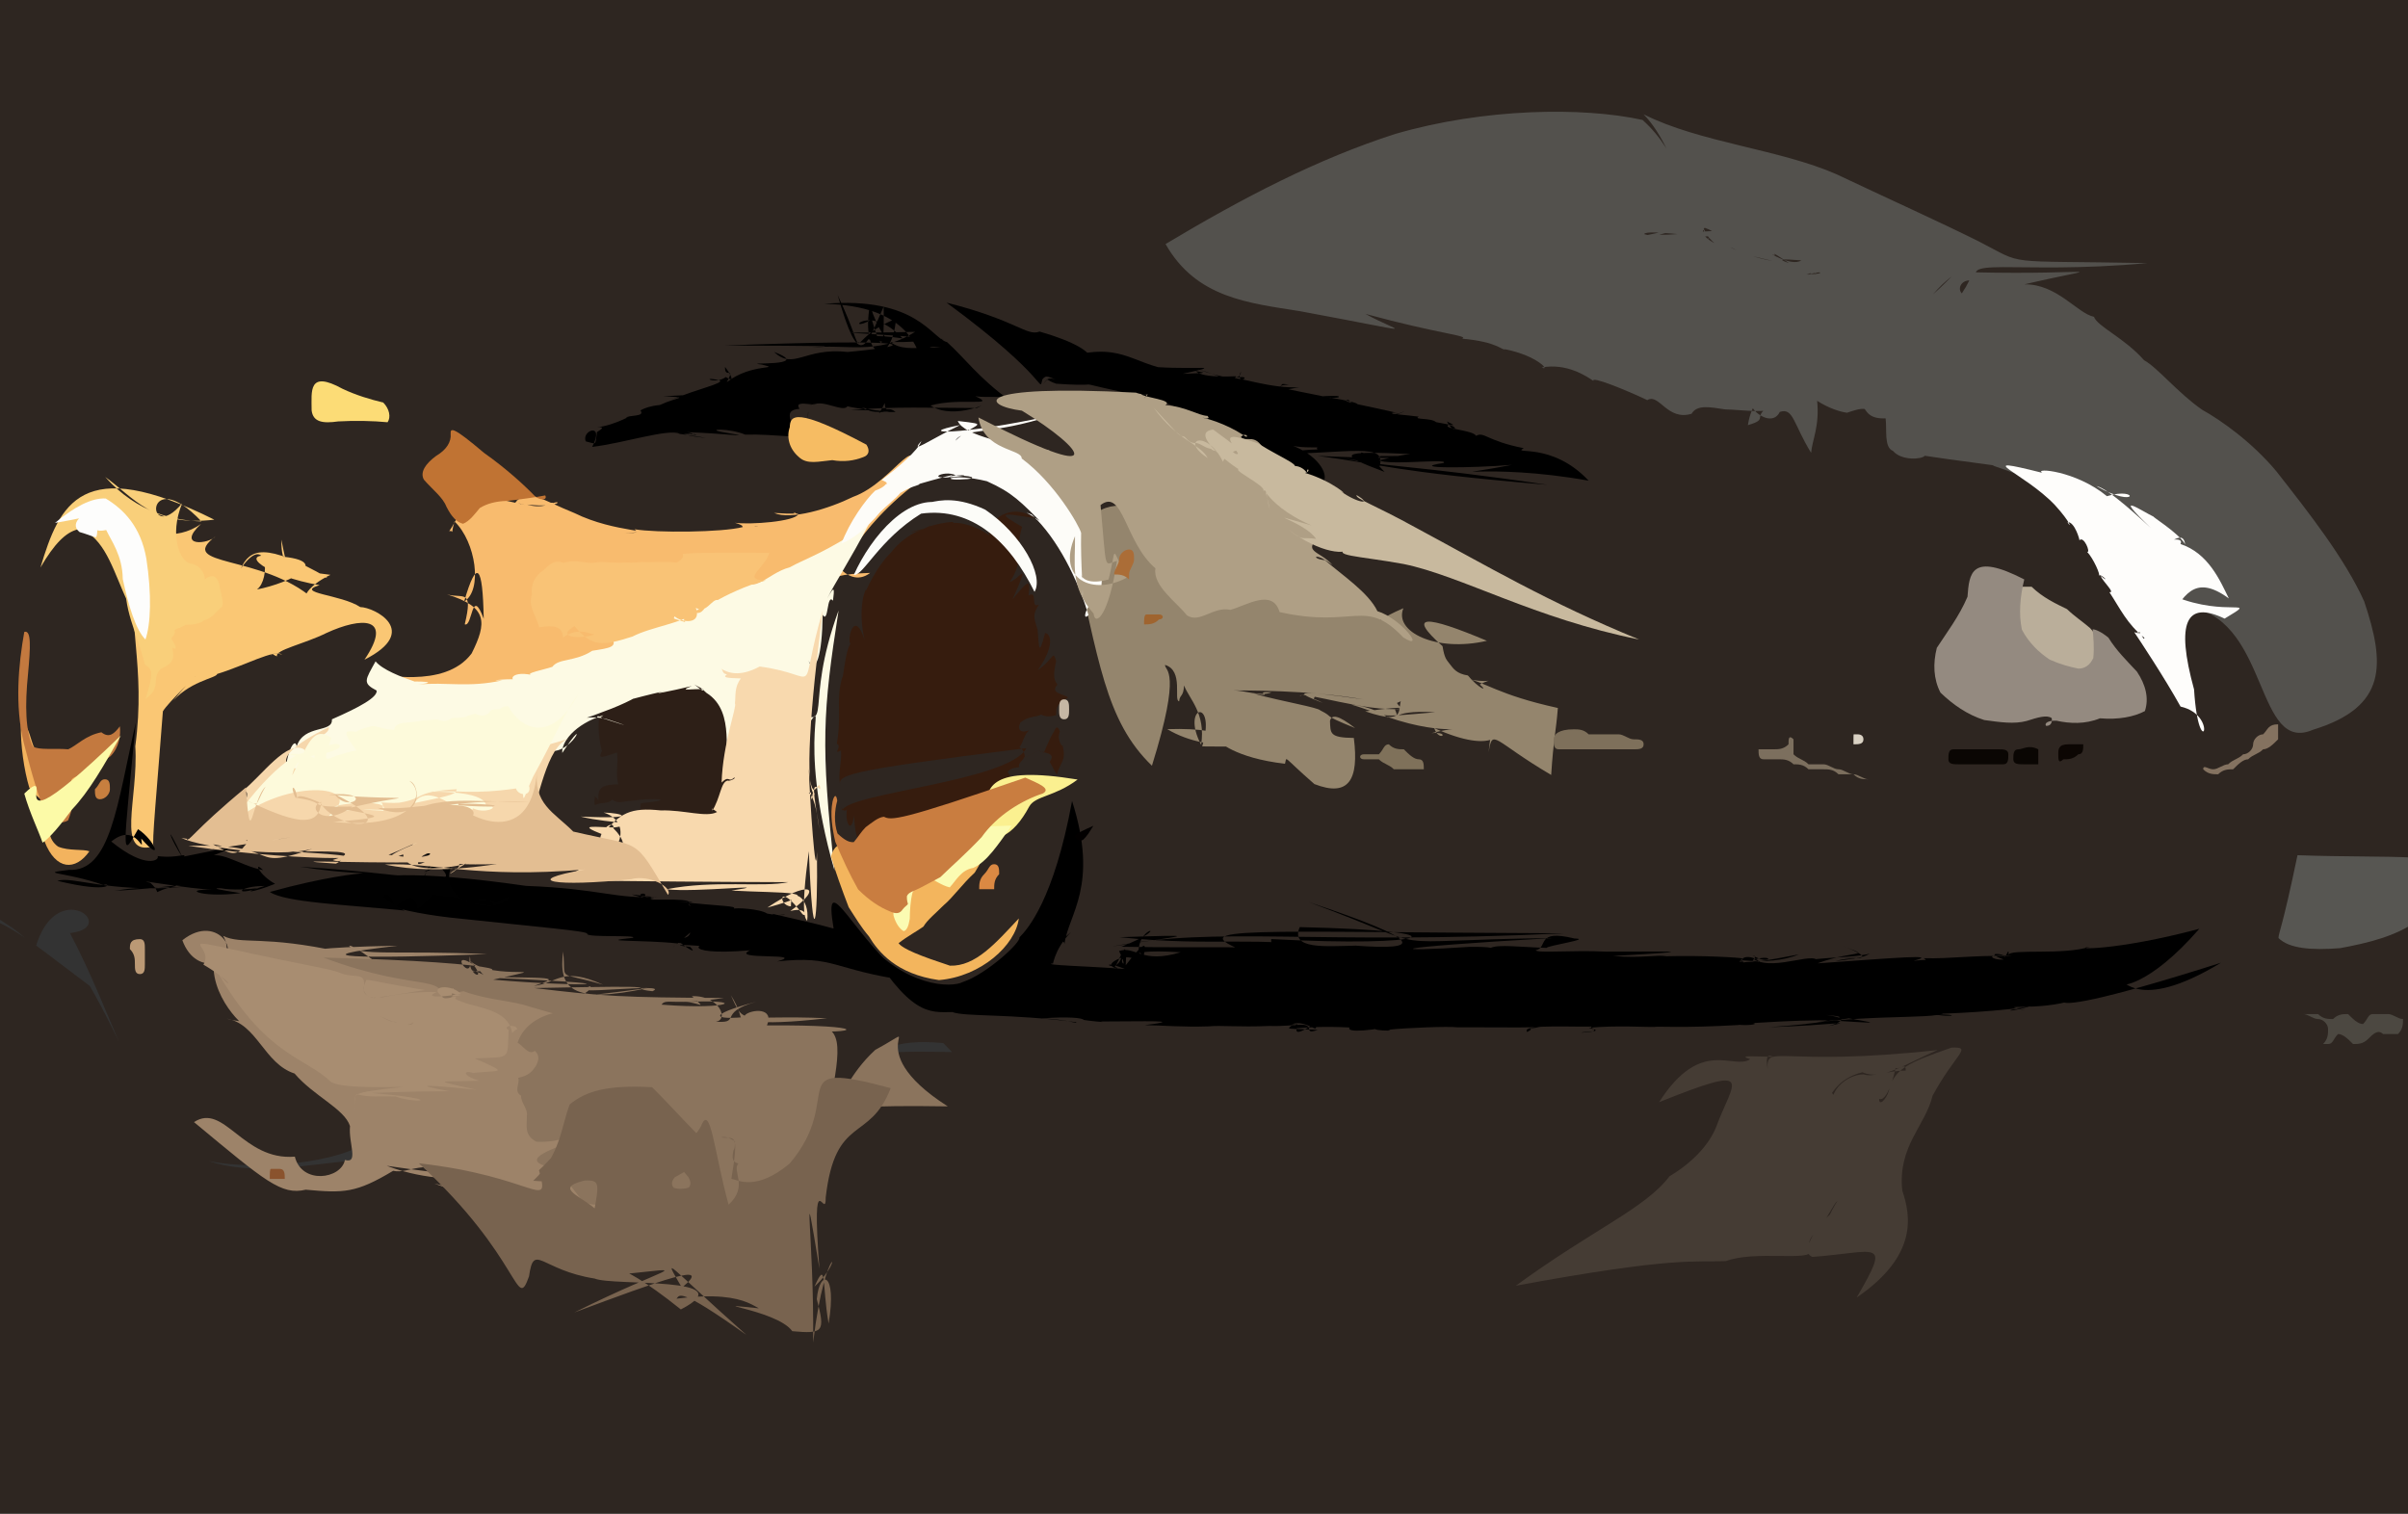 <?xml version="1.0" ?>
<svg xmlns="http://www.w3.org/2000/svg" version="1.1" width="482" height="303">
  <rect width="100%" height="100%" fill="#333333" stroke="none"/>
  <defs/>
  <g>
    <path d="M -0.368 -5.447 C 1.288 -5.225 2.707 -5.009 3.691 -4.809 C 4.317 -4.619 4.717 -4.472 5.005 -4.326 C 5.58 -4.148 6.77 -4.039 8.841 -3.965 C 12.063 -4.012 16.577 -4.088 22.418 -4.279 C 29.689 -4.535 38.39 -4.772 48.339 -5.073 C 59.507 -5.327 71.841 -5.503 85.049 -5.557 C 98.966 -5.467 113.309 -5.254 127.917 -4.971 C 142.62 -4.678 157.321 -4.513 171.863 -4.557 C 186.23 -4.904 200.485 -5.165 214.64 -5.21 C 228.635 -5.082 242.578 -4.775 256.363 -4.4 C 270.004 -4.175 283.584 -4.524 297.054 -5.069 C 310.429 -5.538 323.915 -5.803 337.62 -5.878 C 351.731 -5.795 366.346 -5.559 381.635 -5.229 C 397.533 -4.863 414.019 -4.595 430.732 -4.642 C 447.28 -5.341 462.646 -6.715 475.517 -6.917 C 484.498 -4.137 488.9 2.592 489.505 13.419 C 488.139 27.664 486.921 44.527 486.66 63.198 C 486.785 82.815 486.743 102.548 486.759 121.624 C 487.415 139.261 488.154 154.729 488.075 167.373 C 486.555 176.547 484.247 181.752 482.33 183.428 C 481.68 182.968 482.562 183.593 484.3 188.264 C 486.135 198.421 487.032 212.868 487.044 230.055 C 486.969 248.521 487.738 266.65 489.05 283.152 C 489.12 296.561 486.471 305.416 480.27 309.436 C 470.742 309.519 458.547 308.385 444.214 307.756 C 428.315 307.755 411.475 307.852 394.145 307.864 C 376.674 307.858 359.471 307.858 342.805 307.858 C 326.756 307.858 311.395 307.858 296.709 307.858 C 282.682 307.858 269.156 307.858 255.971 307.858 C 242.98 307.858 229.96 307.858 216.696 307.858 C 203.076 307.858 188.967 307.858 174.303 307.858 C 159.055 307.858 143.264 307.858 127.021 307.858 C 110.367 307.859 93.601 307.862 77.06 307.859 C 60.916 307.806 45.439 307.74 31.135 307.971 C 18.293 309.076 7.098 309.663 -1.973 305.814 C -8.674 293.331 -12.758 275.214 -14.281 250.69 C -13.774 226.859 -11.145 205.919 -8.8 184.42 C -2.071 181.061 4.707 187.463 17.988 197.388 C 24.529 208.781 28.595 220.042 34.214 227.213 C 37.977 231.817 43.685 234.42 56.256 233.929 C 74.37 231.9 92.824 229.403 111.059 230.527 C 126.144 235.526 137.258 241.357 144.545 245.759 C 149.007 246.314 151.988 242.653 155.11 236.159 C 159.888 228.694 165.961 221.414 173.065 214.732 C 172.179 210.019 179.488 210.471 191.873 210.62 C 197.124 217.254 204.907 221.748 203.305 227.01 C 203.792 221.964 195.952 216.269 188.819 208.81 C 168.122 206.815 176.117 220.15 158.494 222.036 C 144.183 216.703 130.743 212.388 115.874 208.559 C 100.322 205.3 84.537 202.388 69.418 199.446 C 56.629 196.408 48.439 195.157 46.176 198.385 C 52.041 206.643 65.576 211.709 72.287 229.279 C 66.464 232.868 48.259 235.193 37.132 231.175 C 26.774 220.412 22.322 202.404 14.004 186.794 C 24.159 185.648 11.152 175.178 7.061 189.881 C 1.99 183.671 -7.486 181.257 -11.292 176.203 C -8.895 161.533 -8.423 144.724 -7.151 127.23 C -5.785 109.789 -4.894 91.245 -4.375 72.919 C -4.219 56.417 -4.429 40.501 -4.78 24.154 C -5.22 8.473 -5.72 -6.333 -0.368 -5.447" stroke-width="0.0" fill="rgb(46, 38, 33)" opacity="1" stroke="rgb(71, 32, 104)" stroke-opacity="0.648" stroke-linecap="round" stroke-linejoin="round"/>
    <path d="M 214.59 160.347 C 220.053 177.403 213.824 183.004 213.072 188.98 C 212.974 187.613 210.621 189.77 214.41 186.575 C 210.698 190.284 210.799 193.854 210.675 192.85 C 208.563 193.218 217.768 193.404 225.159 193.97 C 219.068 191.547 223.362 195.337 224.433 191.731 C 219.6 193.599 225.374 194.262 223.142 193.559 C 224.136 192.387 225.767 186.461 225.33 193.229 C 231.043 185.86 228.609 190.972 228.861 192.497 C 220.993 189.347 226.977 196.385 223.994 190.379 C 227.384 189.301 228.423 193.041 236.331 190.627 C 221.474 189.694 230.941 193.099 227.907 190.403 C 227.992 184.98 235.027 185.324 224.464 189.523 C 241.81 189.868 256.314 189.123 249.386 190.551 C 236.048 185.267 249.925 186.593 313.133 186.834 C 262.381 189.228 243.758 185.329 222.587 189.479 C 237.106 187.174 241.958 187.056 224.119 187.613 C 243.274 189.645 252.624 187.148 265.873 189.98 C 255.821 188.62 254.33 190.317 254.451 187.989 C 286.387 189.697 294.816 186.378 260.171 185.594 C 258.18 190.098 265.215 189.43 271.36 189.306 C 284.779 190.29 285.442 188.406 261.95 180.582 C 289.85 190.892 273.464 188.249 310.84 187.781 C 275.18 189.805 278.279 190.616 294.144 189.549 C 290.239 189.667 297.083 189.359 298.387 189.747 C 299.938 189.018 304.264 189.592 309.554 189.755 C 309.722 189.306 318.878 187.948 315.157 187.875 C 307.225 185.933 310.029 189.693 307.369 190.231 C 307.915 190.861 314.698 190.164 321.522 190.506 C 331.354 190.559 344.302 190.157 322.869 191.378 C 328.746 191.874 331.502 191.078 333.605 191.424 C 340.82 191.237 348.226 191.675 348.844 191.878 C 347.081 192.864 347.487 196.665 350.219 203.211 C 352.344 205.361 351.622 202.838 348.021 205.193 C 336.418 205.854 332.089 205.412 331.117 205.577 C 329.946 205.65 323.303 205.22 318.01 205.755 C 321.818 206.618 316.645 206.496 316.559 206.717 C 322.751 206.491 314.833 205.119 321.066 205.421 C 316.31 205.816 304.246 204.799 305.691 206.589 C 307.804 205.506 304.316 206.209 308.252 205.62 C 304.341 205.753 294.333 205.613 291.76 205.654 C 289.846 205.425 281.308 205.757 277.8 206.15 C 280.887 206.542 268.187 206.255 281.311 204.877 C 274.493 206.433 269.403 206.783 270.139 205.692 C 259.976 205.151 256.694 206.694 258.495 205.343 C 264.34 204.316 260.238 207.422 263.762 206.164 C 254.866 205.774 259.111 206.135 259.443 205.031 C 260.491 204.698 257.327 208.775 263.196 204.849 C 264.211 207.515 261.7 204.018 258.609 205.017 C 261.168 205.14 256.084 205.49 254.156 205.38 C 247.831 205.65 244.463 205.218 241.892 205.465 C 236.7 205.641 232.732 205.266 229.135 205.214 C 237.704 204.166 229.09 204.481 220.317 204.488 C 221.974 204.783 217.304 204.274 216.935 204.178 C 216.649 203.772 213.988 203.476 208.49 203.864 C 213.963 204.056 215.979 205.152 215.356 204.619 C 201.954 202.872 193.276 203.58 190.6 202.599 C 186.068 202.655 182.135 203.507 172.92 187.934 C 181.263 197.64 190.426 197.806 192.761 196.57 C 197.395 195.041 204.394 188.655 204.039 187.671 C 205.669 186.035 210.962 180.123 214.59 160.347" stroke-width="0.0" fill="rgb(0, 0, 0)" opacity="0.999" stroke="rgb(171, 170, 143)" stroke-opacity="0.13" stroke-linecap="round" stroke-linejoin="round"/>
    <path d="M 144.905 69.166 C 164.385 69.229 168.738 69.246 162.47 69.608 C 168.723 68.717 175.612 71.288 183.16 66.429 C 167.369 66.9 162.35 65.904 188.92 67.878 C 171.235 69.929 169.169 65.99 180.677 67.75 C 173.789 60.329 168.71 67.133 174.497 63.972 C 175.763 68.078 177.099 73.001 176.877 61.381 C 173.206 69.759 172.056 74.324 167.664 59.049 C 174.666 73.847 168.087 68.3 179.355 63.808 C 178.545 73.46 172.2 72.152 174.121 61.056 C 177.612 71.927 181.07 69.311 188.318 69.598 C 186.513 69.401 186.293 69.014 184.142 71.042 C 183.327 70.023 181.869 61.146 164.939 60.824 C 183.541 59.264 186.514 67.769 189.565 68.485 C 193.129 71.695 195.904 75.648 202.041 80.1 C 202.544 78.993 197.562 79.756 195.223 79.305 C 199.896 81.49 192.1 79.512 186.241 81.186 C 191.328 84.415 199.266 79.761 195.526 81.684 C 186.225 81.662 179.49 81.349 170.259 82.055 C 181.803 82.197 178.529 83.131 172.387 81.534 C 174.885 82.431 173.355 82.524 179.267 82.48 C 177.671 81.156 177.258 82.927 177.091 80.692 C 175.784 83.508 175.336 82.748 176.895 82.275 C 170.874 81.912 167.693 80.882 169.685 81.185 C 169.128 82.865 164.512 79.736 162.74 81.113 C 164.62 80.333 160.615 81.557 162.522 80.944 C 161.363 80.884 159.016 80.367 160.041 81.835 C 156.208 82.12 158.675 84.917 161.601 90.826 C 161.57 80.651 162.017 81.282 161.63 84.417 C 154.385 87.746 158.806 80.998 157.994 86.718 C 162.163 88.058 154.999 86.839 149.163 87.001 C 146.023 85.695 141.123 85.848 144.547 86.487 C 153.603 88.057 142.326 86.3 133.874 86.504 C 141.988 86.458 134.272 86.579 136.152 86.304 C 139.641 86.677 139.424 87.573 137.127 86.387 C 140.068 87.704 140.298 86.602 136.861 86.887 C 139.347 87.523 137.191 87.094 141.321 87.69 C 139.787 87.317 133.947 86.621 136.065 86.829 C 133.764 85.755 124.996 88.687 118.535 89.464 C 121.184 84.376 116.303 86.171 117.256 88.357 C 119.529 88.953 119.101 89.173 119.497 86.491 C 120.169 86.03 121.38 85.411 119.532 85.529 C 123.14 85.175 127.462 82.542 125.303 83.695 C 125.646 82.946 129.269 83.574 128.186 82.136 C 127.45 82.886 128.284 81.447 132.083 81.071 C 135.823 79.344 138.223 79.689 132.742 79.278 C 136.861 79.273 138.305 78.643 134.384 80.016 C 139.689 77.831 145.088 76.702 144.035 76.131 C 139.918 75.207 143.068 77.1 145.293 75.475 C 147.483 76.886 145.928 74.478 145.13 73.453 C 144.998 75.964 147.268 73.107 145.491 76.501 C 150.43 72.623 156.696 74.042 152.487 72.979 C 147.708 72.412 163.159 73.538 154.961 70.466 C 158.926 74.181 160.965 69.501 169.697 70.459 C 184.927 69.044 183.372 67.744 144.905 69.166" stroke-width="0.0" fill="rgb(0, 0, 0)" opacity="0.998" stroke="rgb(43, 48, 225)" stroke-opacity="0.696" stroke-linecap="round" stroke-linejoin="round"/>
    <path d="M 207.058 73.801 C 222.28 67.539 224.635 71.494 231.77 73.497 C 239.856 74.005 245.28 72.934 236.753 74.833 C 239.374 74.683 243.355 74.801 238.514 74.17 C 239.963 73.439 237.633 75.763 247.4 75.321 C 246.645 77.131 245.086 75.342 239.488 73.852 C 245.493 75.878 248.444 76.347 248.382 74.342 C 247.036 77.669 251.851 74.622 246.695 75.745 C 248.003 75.408 254.362 77.834 260.094 77.516 C 258.899 77.644 258.88 77.885 256.577 78.036 C 256.532 76.784 256.126 76.753 258.002 76.984 C 253.687 77.335 258.157 77.952 265.144 79.394 C 268.091 80.095 269.372 78.994 266.067 79.647 C 266.701 79.779 270.805 79.038 264.628 79.311 C 267.426 79.827 273.506 80.695 271.295 81.27 C 268.58 78.863 270.581 80.75 269.908 80.017 C 267.893 80.395 272.62 80.966 280.475 82.849 C 277.434 82.023 278.55 83.698 281.118 82.289 C 279.752 83.276 277.888 82.65 283.986 83.409 C 282.727 84.063 286.521 83.61 287.444 84.506 C 290.49 85.023 292.191 85.606 289.622 84.368 C 290.985 87.028 292.304 85.514 289.926 85.046 C 288.599 85.906 294.832 86.044 295.46 87.247 C 297.123 86.34 297.473 88.232 305.003 89.72 C 302.481 91.145 310.584 88.329 317.995 96.224 C 296.984 92.466 286.524 96.164 302.608 93.061 C 294.592 93.733 281.258 93.819 288.957 92.685 C 290.533 91.528 273.154 93.852 276.216 91.305 C 291.739 91.08 284.493 92.277 263.786 91.263 C 276.795 92.948 278.263 94.384 309.747 97.051 C 283.23 93.106 275.437 93.35 268.992 91.718 C 276.312 93.204 275.86 91.687 282.279 90.888 C 267.743 90.187 267.604 90.906 277.148 94.471 C 271.157 87.788 270.922 91.339 276.145 93.331 C 277.576 88.589 270.877 90.661 252.795 91.075 C 267.011 89.176 263.037 90.578 263.681 89.566 C 262.196 89.515 259.071 89.758 256.493 88.535 C 268.063 91.226 268.988 103.5 253.659 93.111 C 250.556 92.208 248.258 88.518 256.456 96.055 C 250.952 97.066 248.685 90.503 249.239 90.286 C 253.69 92.788 250.806 95.574 242.778 90.377 C 249.198 87.984 249.314 91.57 247.239 91.384 C 241.908 91.728 239.477 91.135 236.761 86.396 C 240.441 83.389 239.232 84.025 235.661 89.07 C 241.357 83.263 236.355 85.582 238.3 87.765 C 247.432 84.47 242.76 85.055 226.375 88.678 C 236.986 83.817 231.674 85.15 227.461 86.728 C 229.451 85.2 225.704 85.28 236.714 82.556 C 232.558 78.842 224.186 79.482 207.058 73.801" stroke-width="0.0" fill="rgb(0, 0, 0)" opacity="0.999" stroke="rgb(196, 139, 141)" stroke-opacity="0.89" stroke-linecap="round" stroke-linejoin="round"/>
    <path d="M 36.503 188.224 C 39.308 195.981 47.912 192.8 44.648 187.344 C 48.413 189.188 52.642 187.139 68.245 190.575 C 60.175 190.451 62.347 189.621 79.607 189.321 C 58.55 191.721 72.001 191.953 97.457 191.006 C 79.919 190.166 71.498 191.512 69.871 189.313 C 70.911 189.112 76.936 193.876 77.775 194.695 C 75.942 193.349 81.534 194.071 87.735 194.194 C 80.997 193.856 80.593 192.78 83.581 194.643 C 84.977 195.191 85.744 195.422 86.365 195.135 C 87.04 194.917 88.329 194.875 89.835 198.416 C 88.46 197.904 88.996 195.563 89.715 196.338 C 92.482 197.96 98.206 197.184 99.647 197.345 C 99.485 197.728 109.907 200.269 107.572 198.635 C 102.821 198.893 108.658 198.23 114.281 198.847 C 112.468 199.558 115.942 200.682 115.904 200.394 C 115.352 200.889 121.775 204.012 121.344 203.433 C 118.31 204.542 118.336 206.851 118.361 209.289 C 118.173 211.717 117.635 213.902 117.46 215.711 C 117.072 217.002 116.409 217.524 115.897 217.363 C 115.105 216.613 114.16 215.338 113.362 213.767 C 112.321 212.055 111.382 210.279 110.977 208.754 C 111.241 207.755 112.055 207.587 113.625 208.219 C 115.883 209.604 118.668 211.749 121.62 214.819 C 124.403 218.707 126.531 222.965 127.672 227.458 C 127.616 231.865 126.759 235.9 125.335 239.346 C 123.715 242.106 121.769 244.077 119.673 245.142 C 117.388 245.525 115.015 245.498 112.164 245.848 C 108.235 246.838 109.614 243.473 106.986 246.65 C 97.222 243.663 94.669 238.385 86.937 236.934 C 101.535 242.24 96.666 238.34 91.678 236.966 C 95.363 234.85 93.308 235.768 77.408 233.375 C 81.129 234.754 88.66 237.178 102.064 235.381 C 87.457 236.92 91.313 242.417 98.865 239.349 C 96.117 240.359 101.33 240.609 101.16 239.675 C 87.464 239.559 87.552 233.741 91.986 235.479 C 84.899 231.633 81.934 235.115 78.697 234.378 C 71.253 238.848 68.821 238.858 61.205 238.16 C 56.305 239.308 53.165 236.528 38.828 224.627 C 44.9 220.664 48.576 232.398 59.019 231.546 C 60.397 237.169 68.274 236.056 69.044 232.208 C 71.877 233.007 69.733 228.885 70.057 225.42 C 68.96 221.97 62.794 219.411 58.964 214.906 C 52.868 212.941 51.444 204.913 45.371 203.921 C 48.934 204.948 58.434 205.419 60.198 205.505 C 59.688 205.282 63.651 206.143 66.007 208.03 C 69.093 210.088 72.471 211.789 75.178 212.382 C 76.829 213.174 78.096 213.613 79.329 213.791 C 80.359 213.785 81.288 213.614 82.285 213.483 C 83.479 213.372 84.931 213.152 86.496 212.997 C 88.185 212.965 89.798 212.662 91.299 212.134 C 92.732 211.73 93.951 211.208 94.952 210.467 C 95.773 209.639 96.431 208.6 96.367 207.659 C 96.082 206.715 95.374 205.965 94.237 205.426 C 92.905 205.049 91.23 205.135 89.201 205.142 C 87.304 205.732 84.884 206.548 81.941 207.552 C 78.891 208.503 76.228 209.138 73.61 209.332 C 70.427 208.986 66.672 207.929 62.117 206.55 C 60.469 203.937 59.992 202.707 50.007 205.403 C 50.38 207.373 42.345 200.504 42.754 192.787 C 49.177 191.902 43.83 182.378 36.503 188.224" stroke-width="0.0" fill="rgb(157, 131, 105)" opacity="0.999" stroke="rgb(144, 212, 221)" stroke-opacity="0.887" stroke-linecap="round" stroke-linejoin="round"/>
    <path d="M 64.744 191.694 C 102.912 192.6 108.916 195.575 81.946 193.99 C 98.056 191.828 98.727 198.321 95.406 193.505 C 88.921 189.047 94.991 197.861 94.064 191.439 C 93.267 195.481 98.133 196.783 94.081 192.352 C 98.68 196.458 112.965 192.92 98.718 196.113 C 116.896 197.718 131.931 197.048 93.156 195.529 C 111.271 195.776 112.528 195.468 106.874 197.357 C 111.714 196.797 112.402 193.367 120.714 197.124 C 111.072 194.26 113.41 196.781 112.717 190.477 C 111.78 197.928 114.333 201.07 129.709 197.794 C 109.986 200.355 118.951 199.03 118.165 197.426 C 111.106 199.613 134.789 196.558 130.606 198.427 C 124.19 197.773 137.138 197.191 106.93 197.793 C 120.756 199.442 124.505 199.69 144.866 199.772 C 134.849 201.407 133.3 199.755 132.425 201.117 C 146.635 202.261 149.944 199.871 136.714 200.612 C 139.762 200.409 141.885 202.576 138.481 199.414 C 144.681 199.225 146.223 205.295 142.376 204.451 C 149.102 205.114 143.091 202.821 151.413 200.529 C 141.35 203.185 141.791 204.59 152.505 203.239 C 146.027 204.113 149.96 205.076 146.297 199.223 C 149.152 205.61 147.88 203.071 165.559 203.837 C 135.075 207.306 156.585 197.925 153.523 205.265 C 175.2 205.144 171.722 207.105 160.759 206.321 C 169.527 203.358 168.064 210.602 166.262 220.366 C 169.421 219.212 169.679 215.27 175.194 210.174 C 186.839 203.823 170.825 209.44 189.718 221.483 C 173.821 221.25 166.769 221.615 165.289 223.515 C 165.601 229.47 162.932 233.716 161.807 237.27 C 161.131 236.933 162.948 234.133 165.063 234.807 C 161.736 233.995 161.264 235.428 161.507 238.705 C 158.783 240.06 155.237 241.346 150.818 242.429 C 146.008 243.382 140.924 244.016 135.978 243.756 C 131.805 242.958 128.587 242.011 126.567 240.937 C 125.522 239.877 124.93 239.129 124.436 238.626 C 123.824 238.18 122.896 237.978 121.725 238.224 C 120.367 242.105 118.757 241.188 116.807 240.667 C 115.4 238.923 114.178 237.331 113.248 236.065 C 112.273 235.97 111.835 235.089 109.92 233.625 C 103.401 232.013 111.575 229.823 115.12 228.097 C 116.879 226.414 118.101 225.172 118.708 224.592 C 118.611 224.638 117.696 225.304 116.044 226.214 C 114.187 227.396 111.981 228.756 107.361 228.556 C 104.892 227.225 105.485 225.47 105.46 223.414 C 105.737 222.018 104.213 220.691 104.299 219.35 C 102.749 218.393 104.157 216.823 103.722 215.77 C 105.989 215.304 106.615 214.342 107.264 213.377 C 107.8 212.387 108.12 211.317 107.053 210.355 C 105.834 211.413 104.511 209.097 103.601 208.766 C 105.636 202.244 115.454 201.813 112.534 203.393 C 99.419 199.684 100.768 199.729 106.277 201.588 C 102.561 200.279 97.589 200.23 92.804 198.431 C 90.113 198.75 88.604 201.185 91.831 201.965 C 92.815 202.587 91.61 203.227 90.525 203.49 C 89.622 203.724 88.883 203.848 88.052 203.592 C 87.183 203.265 86.557 202.9 86.094 202.388 C 85.517 201.721 84.927 201.104 88.136 201.768 C 89.973 194.258 84.632 199.166 64.744 191.694" stroke-width="0.0" fill="rgb(139, 116, 93)" opacity="1" stroke="rgb(114, 159, 250)" stroke-opacity="0.196" stroke-linecap="round" stroke-linejoin="round"/>
    <path d="M 367.084 188.691 C 375.5 192.006 372.032 189.825 363.763 192.852 C 379.717 191.722 388.331 190.963 383.017 192.332 C 387.393 191.816 392.633 192.436 395.393 193.004 C 394.005 193.499 392.859 195.999 392.681 201.241 C 392.138 202.516 389.624 201.64 387.5 200.434 C 385.722 200.832 385.529 201.857 386.41 201.519 C 387.785 201.08 384.236 202.494 387.109 201.065 C 394.35 204.388 381.374 202.949 367.142 204.314 C 379.837 205.126 373.772 204.7 363.937 202.717 C 373.696 204.402 371.302 203.343 359.923 205.219 C 371.209 203.574 368.617 203.514 365.616 203.18 C 366.728 203.388 371.393 203.864 365.981 205.407 C 371.48 204.196 367.415 205.194 354.112 205.632 C 365.315 204.823 364.248 204.365 368.36 204.263 C 355.807 204.117 349.98 205.162 348.78 204.741 C 354.808 204.641 348.44 206.065 344.989 204.379 C 343.828 202.742 342.006 202.938 343.983 204.637 C 340.527 201.428 339.735 199.426 344.705 197.043 C 344.97 194.97 344.635 192.338 352.199 192.516 C 350.094 190.514 345.863 192.045 351.572 194.099 C 345.433 192.083 346.667 192.671 349.04 192.468 C 344.882 191.395 353.594 193.737 360.062 191.062 C 345.527 193.883 353.161 191.758 350.803 191.241 C 354.207 193.386 355.594 190.893 351.12 192.083 C 355.455 194.531 364.112 189.899 363.945 192.871 C 358.027 191.647 370.665 191.954 374.292 190.895 C 373.251 191.35 373.628 191.656 367.42 192.389 C 370.449 191.499 372.912 192.155 368.705 191.587 C 374.207 192.25 374.563 191.427 367.084 188.691" stroke-width="0.0" fill="rgb(0, 0, 0)" opacity="0.999" stroke="rgb(151, 249, 204)" stroke-opacity="0.577" stroke-linecap="round" stroke-linejoin="round"/>
    <path d="M 105.28 177.339 C 120.449 177.909 123.236 180.077 131.807 179.498 C 125.293 179.768 129.598 178.084 129.133 179.388 C 122.996 178.531 130.03 179.694 127.998 179.833 C 128.202 179.638 132.251 179.12 129.15 179.456 C 131.792 179.784 129.062 179.633 130.939 179.872 C 127.285 180.48 138.341 179.563 137.913 180.689 C 137.379 180.967 139.009 182.105 137.591 180.656 C 137.474 180.239 140.952 180.936 135.59 180.475 C 144.723 181.492 147.59 181.295 146.863 181.924 C 147.007 181.665 152.12 181.907 153.561 182.886 C 157.018 183.586 158.569 182.803 155.417 183.229 C 154.854 183.275 157.354 185.425 154.631 182.935 C 156.994 183.511 162.63 184.699 166.857 185.879 C 164.611 172.392 171.364 188.592 181.814 196.315 C 166.645 194.197 167.157 191.182 155.574 192.466 C 161.865 190.655 145.825 192.27 150.125 190.241 C 134.887 191.516 139.938 187.644 144.027 189.781 C 136.901 188.899 133.723 189.144 138.137 189.548 C 141.014 192.496 131.037 185.314 137.824 188.815 C 133.175 189.065 130.216 186.512 131.878 187.473 C 134.431 187.616 137.777 188.56 138.171 186.674 C 134.464 189.98 133.891 190.171 135.659 188.865 C 128.692 188.112 118.734 188.561 126.683 187.739 C 127.785 187.11 117.408 187.728 117.535 186.948 C 117.915 186.399 108.434 185.66 90.073 183.682 C 64.823 180.777 60.903 170.909 105.28 177.339" stroke-width="0.0" fill="rgb(0, 0, 0)" opacity="0.998" stroke="rgb(61, 186, 246)" stroke-opacity="0.167" stroke-linecap="round" stroke-linejoin="round"/>
    <path d="M 328.777 46.755 C 330.867 47.562 335.042 47.265 328.328 47.363 C 338.676 45.108 340.599 44.772 332.144 46.984 C 336.642 47.14 342.317 45.755 344.434 46.49 C 343.28 46.998 339.919 47.896 342.862 49.904 C 338.125 47.571 346.343 47.367 341.214 45.598 C 339.477 47.339 344.489 49.701 348.815 50.729 C 342.526 47.268 349.608 52.215 358.042 52.615 C 353.369 49.508 355.947 51.473 355.114 51.072 C 353.239 50.073 358.526 53.511 360.562 52.123 C 352.385 51.48 359.15 52.619 363.929 54.888 C 359.404 53.52 365.563 54.597 361.567 54.782 C 364.47 55.251 365.976 53.847 361.736 55.003 C 365.517 54.733 354.636 52.123 345.315 49.999 C 337.822 47.061 336.648 30.756 328.986 22.878 C 340.222 28.552 356.266 29.871 367.66 34.906 C 378.283 39.937 388.021 44.309 396.019 48.289 C 405.743 53.265 400.009 52.101 429.827 52.668 C 402.788 55.154 390.622 50.816 397.251 57.23 C 393.195 54.496 391.465 57.545 392.692 58.729 C 397.691 51.242 391.789 53.167 386.917 58.94 C 391.13 55.266 394.041 50.819 394.954 54.507 C 419.673 55.096 422.562 52.875 405.222 56.921 C 411.747 56.825 415.769 62.705 419.137 63.422 C 419.857 65.382 425.198 67.609 429.167 72.108 C 431.89 73.593 435.926 78.659 440.817 82.04 C 444.562 84.117 450.794 88.533 455.601 94.288 C 462.188 102.666 469.414 111.905 473.228 120.384 C 477.431 132.936 477.892 141.497 462.997 146.082 C 451.571 151.045 454.206 124.894 438.976 121.685 C 425.682 133.777 429.729 119.053 425.166 116.871 C 422.33 112.093 419.971 111.33 426.405 112.646 C 423.284 108.382 414.201 102.819 411.516 98.39 C 415.465 96.457 413.863 95.282 411.072 96.907 C 409.04 97.491 407.29 96.006 398.885 93.2 C 400.993 93.317 391.375 92.195 385.266 91.237 C 384.756 91.948 380.631 92.304 378.899 90.258 C 377.078 89.559 377.728 85.98 377.435 83.756 C 374.433 83.862 373.826 82.667 373.244 81.877 C 372.373 81.743 371.203 82.119 369.705 82.625 C 368.381 82.445 366.125 81.775 363.729 80.236 C 364.25 85.298 362.73 88.099 362.526 90.656 C 358.952 84.848 358.979 81.535 356.25 82.466 C 354.726 85.544 350.683 82.415 350.579 81.023 C 353.013 79.942 350.643 80.143 349.864 85.111 C 354.242 83.817 350.541 83.674 354.14 81.294 C 355.041 83.008 348.511 82 345.322 81.956 C 342.363 81.52 339.71 80.923 338.595 82.829 C 333.723 84.317 332.098 78.654 329.735 80.096 C 325.239 77.978 318.468 75.241 318.947 76.246 C 317.468 75.264 313.627 72.654 308.603 73.557 C 310.418 74.447 307.873 71.222 301.294 69.923 C 300.597 70.203 299.925 68.46 292.691 67.795 C 294.066 67.162 288.282 66.919 273.322 62.837 C 280.17 66.68 286.09 67.08 260.185 62.291 C 250.02 60.653 239.454 59.705 233.307 48.853 C 248.829 39.556 263.76 31.795 279.317 26.803 C 296.997 21.66 316.795 21.363 328.782 24.013 C 336.38 30.813 337.278 39.678 341.872 47.296 C 340.678 47.612 328.029 45.612 329.181 47.079 C 325.909 47.333 317.813 48.061 328.777 46.755" stroke-width="0.0" fill="rgb(83, 81, 77)" opacity="1" stroke="rgb(38, 131, 199)" stroke-opacity="0.273" stroke-linecap="round" stroke-linejoin="round"/>
    <path d="M 249.068 118.772 C 243.475 120.471 239.826 120.297 240.534 117.719 C 246.766 120.59 246.941 121.83 242.013 120.99 C 233.495 119.008 233.455 115.317 233.608 108.496 C 251.474 108.39 255.273 111.008 256.547 113.167 C 251.854 113.836 252.579 114.69 260.281 116.401 C 265.731 118.817 266.885 117.831 262.479 116.246 C 265.612 119.594 267.382 122.833 274.123 120.72 C 276.225 124.899 272.75 122.428 272.318 120.493 C 268.995 118.019 269.012 115.619 267.887 116.048 C 271.42 120.995 274.19 123.28 274.691 121.84 C 279.425 125.163 271.899 125.612 280.916 121.758 C 278.945 126.447 287.434 130.639 297.629 128.279 C 285.365 123.115 281.466 122.878 288.746 129.359 C 289.142 131.764 289.515 132.033 290.151 132.87 C 290.949 133.899 291.56 134.86 293.822 135.219 C 295.92 137.778 298.072 138.631 296.201 137.019 C 299.503 135.357 298.164 137.213 292.811 135.632 C 297.398 136.496 299.599 139.046 311.831 141.728 C 311.484 146.262 310.962 147.846 310.494 155.135 C 298.847 148.279 298.779 145.633 297.976 150.563 C 298.448 145.841 298.88 145.553 298.913 146.442 C 300.955 146.0 299.629 151.414 287.081 145.756 C 288.124 148.808 290.567 146.387 286.55 146.762 C 295.321 144.618 290.22 147.897 277.642 143.495 C 278.738 144.707 276.552 141.697 270.503 141.047 C 278.782 143.539 274.355 143.691 287.28 142.582 C 277.195 142 280.626 144.969 279.15 141.874 C 279.369 142.215 283.803 140.971 273.279 142.397 C 282.43 145.554 279.156 141.276 280.877 139.37 C 280.407 141.522 278.555 139.746 280.638 141.91 C 273.222 142.511 261.054 138.355 260.159 139.295 C 263.869 138.465 260.935 138.83 263.254 139.319 C 262.81 140.26 262.711 139.585 264.746 140.698 C 259.169 138.53 258.563 137.994 272.955 140.013 C 261.661 138.054 248.801 138.254 246.781 138.21 C 249.133 138.175 252.339 139.52 254.53 138.583 C 250.192 138.367 256.013 139.636 250.966 138.871 C 257.058 140.508 263.722 141.598 264.293 142.216 C 267.368 143.76 264.056 142.833 271.247 145.753 C 267.832 143.084 266.528 142.973 266.22 144.322 C 266.322 146.818 266.093 147.669 270.992 147.726 C 272.059 156.156 269.958 159.62 263.104 156.966 C 256.49 151.204 257.67 151.354 257.211 152.892 C 247.013 151.725 243.783 148.241 244.186 148.509 C 254.535 148.261 242.434 151.287 233.651 145.967 C 247.453 145.508 247.162 149.453 248.078 149.251 C 248.438 149.117 254.028 149.572 240.633 149.422 C 243.629 139.551 236.23 141.115 240.425 149.105 C 241.396 142.769 238.057 139.966 237.006 137.219 C 236.882 139.607 236.157 138.947 236.027 140.39 C 234.835 140.301 237.012 134.224 233.197 133.105 C 233.155 134.394 236.653 133.801 230.577 153.286 C 221.195 144.225 219.955 132.12 214.654 109.298 C 220.909 94.161 233.469 102.034 249.068 118.772" stroke-width="0.0" fill="rgb(148, 133, 109)" opacity="1" stroke="rgb(250, 142, 179)" stroke-opacity="0.973" stroke-linecap="round" stroke-linejoin="round"/>
    <path d="M 182.253 106.628 C 185.865 105.852 186.711 104.706 186.002 105.388 C 188.908 104.452 192.756 104.138 189.797 105.007 C 191.634 103.767 197.297 106.152 198.545 107.663 C 196 106.248 201.433 99.657 207.131 103.759 C 199.915 102.511 199.798 102.682 204.586 105.465 C 203.081 110.565 205.116 112.082 202.105 116.518 C 204.045 115.996 206.463 111.41 202.692 119.964 C 205.787 116.145 206.278 115.753 205.893 119.223 C 207.843 118.027 206.147 122.037 207.963 121.004 C 206.662 123.008 206.913 123.613 207.702 126.079 C 208.002 129.237 207.832 131.948 209.192 126.714 C 210.587 126.96 210.898 129.721 207.717 134.149 C 210.999 131.909 210.681 129.983 211.404 132.303 C 210.816 135.068 210.853 136.038 211.665 137.038 C 210.051 138.829 212.993 138.924 213.793 139.627 C 211.248 140.931 211.43 141.951 211.401 143.162 C 210.054 143.501 209.295 143.499 208.395 143.044 C 207.352 143.66 206.177 143.197 204.268 144.593 C 203.527 146.132 204.366 146.877 206.017 146.184 C 205.065 146.865 204.76 148.746 204.06 149.586 C 204.669 149.972 205.048 150.522 205.136 151.501 C 206.484 151.349 207.47 149.613 208.922 150.709 C 208.985 150.721 209.992 147.931 210.948 146.492 C 211.492 145.15 211.803 145.525 212.158 146.451 C 211.434 148.141 212.728 149.647 212.683 149.219 C 213.497 152.303 212.258 152.5 211.544 155.074 C 211.339 154.742 211.047 154.32 210.118 152.495 C 211.287 150.864 209.699 150.79 207.846 150.328 C 206.677 150.582 205.813 151.6 205.077 151.486 C 204.742 152.34 203.713 152.739 204.015 153.567 C 203.168 153.805 202.582 153.549 201.656 154.534 C 202.764 155.743 202.422 156.548 202.839 157.812 C 202.73 158.434 201.468 159.275 200.523 160.006 C 200.453 161.163 200.369 162.08 198.985 163.324 C 197.769 163.62 196.908 164.233 195.697 164.027 C 194.811 165.33 193.884 165.955 192.872 166.338 C 192.074 167.315 191.033 167.633 190.018 167.995 C 189.014 168.63 188.009 169.096 187.05 169.503 C 186.039 170.065 184.989 170.548 184.004 171.05 C 182.903 171.623 181.847 172.135 180.815 172.719 C 179.782 173.25 178.719 173.88 177.731 174.484 C 176.818 174.993 175.811 175.463 174.928 175.714 C 174.236 175.845 173.504 175.736 173.707 174.442 C 172.754 174.535 172.32 174.064 173.003 171.998 C 171.232 172.825 171.147 172.651 175.218 170.698 C 171.839 169.229 171.236 168.388 170.942 163.218 C 170.503 167.031 169.103 164.924 169.521 162.085 C 168.465 162.934 168.327 160.487 168.554 162.298 C 169.406 158.735 202.066 156.444 205.446 149.765 C 167.428 154.547 167.506 155.127 168.327 157.658 C 167.519 155.057 168.566 152.776 168.344 150.236 C 166.478 151.177 168.72 149.403 167.503 148.894 C 168.289 144.577 167.729 141.318 168.017 138.76 C 167.938 138.837 168.303 136.068 168.716 135.361 C 169.157 132.507 169.451 130.152 170.197 128.929 C 169.529 127.564 171.124 121.935 173.062 128.108 C 171.519 121.483 173.402 117.245 173.42 118.163 C 173.503 117.753 175.76 113.053 178.305 110.657 C 178.755 110.078 181.103 107.052 185.079 105.816 C 184.172 105.962 182.633 106.438 182.253 106.628" stroke-width="0.0" fill="rgb(54, 28, 14)" opacity="1" stroke="rgb(179, 249, 246)" stroke-opacity="0.916" stroke-linecap="round" stroke-linejoin="round"/>
    <path d="M 146.412 133.301 C 140.753 132.392 143.611 133.014 149.68 132.257 C 143.819 136.441 144.568 138.433 152.711 142.234 C 149.552 147.171 149.174 146.798 146.529 146.948 C 146.46 146.329 147.223 147.615 152.555 148.146 C 150.6 148.691 151.317 150.535 153.741 150.709 C 149.247 157.844 147.013 163.636 150.594 160.009 C 150.103 156.437 151.843 160.602 149.337 168.789 C 148.191 164.529 149.217 165.158 148.605 165.037 C 142.974 164.115 139.555 165.997 132.457 167.597 C 137.552 167.83 137.637 164.302 137.894 164.419 C 138.143 168.994 134.857 167.19 131.954 166.699 C 134.918 163.334 133.878 162.386 134.533 162.972 C 132.091 165.187 127.354 165.501 128.27 160.797 C 136.081 160.05 130.714 159.632 126.284 160.325 C 124.96 160.371 123.647 161.022 122.546 160.06 C 121.666 161.043 120.619 160.451 119.086 161.16 C 118.806 160.58 119.18 159.496 119.054 159.504 C 118.462 159.407 119.153 159.128 119.804 160.236 C 119.504 157.632 120.686 157.022 123.74 157.005 C 123.17 154.578 123.81 153.409 123.51 150.625 C 119.649 151.989 119.923 151.703 120.484 150.339 C 119.644 146.963 119.03 142.15 122.213 138.751 C 122.026 137.184 127.776 136.801 117.938 134.235 C 115.44 136.025 116.09 135.308 114.158 132.669 C 118.15 134.304 121.009 134.697 120.855 133.817 C 121.548 133.343 127.126 133.028 133.232 138.584 C 130.637 138.521 130.115 137.512 132.807 132.357 C 135.363 136.736 143.917 136.367 146.412 133.301" stroke-width="0.0" fill="rgb(45, 31, 23)" opacity="1" stroke="rgb(246, 46, 230)" stroke-opacity="0.26" stroke-linecap="round" stroke-linejoin="round"/>
    <path d="M 178.282 217.831 C 174.081 228.766 167.214 223.048 165.281 239.692 C 165.339 244.903 162.322 231.657 164.021 253.976 C 160.296 231.386 162.986 247.381 162.763 268.755 C 165.298 247.427 169.735 251.303 163.032 257.568 C 165.519 251.901 164.499 257.138 165.858 264.957 C 167.615 254.529 164.036 253.991 163.492 260.072 C 165.253 266.667 164.799 267.042 158.589 266.486 C 155.434 262.019 138.065 260.485 153.555 262.084 C 151.472 263.343 151.085 257.915 135.419 259.982 C 136.044 259.31 135.626 257.422 149.419 267.239 C 133.291 252.975 132.423 250.672 136.488 257.769 C 143.082 252.33 132.434 256.223 114.961 262.739 C 134.203 253.136 138.73 253.674 125.23 255.019 C 121.523 254.892 121.386 250.187 136.284 262.131 C 149.206 255.424 122.598 257.494 119.043 255.952 C 108.183 254.238 106.888 248.619 105.89 255.518 C 103.229 262.92 104.568 251.969 83.833 232.873 C 107.175 235.51 110.2 242.719 107.885 234.258 C 113.238 229.376 110.733 228.192 117.884 236.129 C 110.457 237.688 115.843 239.148 119.028 241.896 C 120.593 233.368 119.42 237.442 106.732 236.375 C 112.244 231.164 112.335 225.404 114.05 221.077 C 117.409 218.333 121.684 217.183 130.53 217.64 C 132.804 219.861 136.519 223.937 139.515 226.974 C 140.948 229.42 140.934 231.378 139.821 232.88 C 138.15 234.009 136.41 234.894 135.048 235.687 C 134.367 236.513 134.365 237.231 134.864 237.776 C 135.787 238.085 136.924 238.033 137.851 237.744 C 138.363 237.2 138.297 236.448 137.721 235.542 C 136.858 234.564 135.88 233.451 135.023 232.304 C 134.532 231.169 134.654 230.1 135.452 229.198 C 136.896 228.643 138.684 228.43 140.323 225.437 C 142.223 220.635 142.936 230.597 145.84 241.159 C 149.89 237.46 146.429 234.391 147.798 232.916 C 146.688 232.632 146.445 232.096 146.804 230.285 C 147.271 229.819 146.994 228.388 147.17 228.518 C 145.822 227.611 145.078 227.513 144.32 227.675 C 146.879 228.134 148.047 226.136 146.397 235.981 C 147.824 236.237 151.33 238.502 158.055 232.935 C 169.516 219.433 156.016 211.84 178.282 217.831" stroke-width="0.0" fill="rgb(120, 99, 79)" opacity="0.999" stroke="rgb(174, 183, 229)" stroke-opacity="0.562" stroke-linecap="round" stroke-linejoin="round"/>
    <path d="M 76.482 199.666 C 83.652 198.134 90.006 198.392 92.419 199.373 C 91.529 198.991 89.628 200.344 90.826 197.865 C 86.632 198.25 83.067 200.466 92.254 198.983 C 90.626 197.037 85.57 197.193 88.452 199.47 C 89.045 200.56 92.042 198.791 91.084 199.923 C 94.477 201.931 101.66 201.484 102.532 206.812 C 103.48 205.572 103.82 206.448 103.341 205.669 C 102.534 204.982 100.579 205.547 101.816 206.177 C 101.48 212.254 102.489 211.57 94.994 211.872 C 102.415 215.101 99.894 214.154 94.658 214.801 C 92.785 214.104 92.406 215.327 95.951 216.347 C 88.154 216.644 85.625 216.008 95.383 218.145 C 85.108 217.131 81.954 217.003 90.048 218.449 C 85.288 218.502 84.134 218.424 74.344 218.801 C 89.691 220.101 83.621 221.09 79.119 219.495 C 75.777 219.399 73.927 219.727 71.54 219.069 C 71.121 218.895 70.985 220.148 71.042 221.506 C 71.079 222.212 70.741 222.414 71.05 221.932 C 71.12 218.685 69.405 218.894 80.613 217.584 C 69.521 217.807 67.526 217.213 66.273 216.614 C 61.169 211.583 53.258 211.593 43.379 194.303 C 46.261 198.493 47.598 197.166 40.716 193.108 C 42.719 189.774 36.303 187.921 43.884 189.476 C 62.611 193.637 66.284 193.906 68.44 194.908 C 71.38 195.909 73.418 194.308 72.794 198.261 C 73.968 200.394 74.054 199.889 85.065 198.187 C 76.785 196.869 75.499 196.367 73.343 196.158 C 72.774 197.529 72.04 198.915 74.424 199.712 C 76.002 199.324 73.105 200.756 74.292 202.07 C 73.809 201.567 77.01 204.702 79.536 204.647 C 80.754 204.949 81.705 205.31 82.378 205.081 C 82.594 204.905 82.742 204.81 82.747 204.654 C 81.842 205.274 80.946 205.237 80.217 204.894 C 79.059 204.411 77.521 204.32 79.219 204.676 C 75.904 203.692 74.555 202.275 73.883 201.97 C 74.862 205.141 72.114 198.998 76.482 199.666" stroke-width="0.0" fill="rgb(168, 141, 113)" opacity="0.999" stroke="rgb(36, 181, 216)" stroke-opacity="0.681" stroke-linecap="round" stroke-linejoin="round"/>
    <path d="M 402.035 191.183 C 402.211 189.845 413.112 191.296 418.355 189.506 C 414.291 190.056 423.433 190.417 440.226 185.93 C 430.141 197.552 424.179 197.459 424.783 197.015 C 424.954 195.052 427.296 203.171 444.566 192.727 C 419.309 200.755 413.099 201.372 412.848 200.455 C 412.421 200.708 405.986 200.535 415.144 200.162 C 408.095 202.501 398.926 200.843 405.282 202.242 C 403.124 201.315 399.455 203.383 406.637 201.393 C 402.492 202.28 389.043 203.096 385.015 202.976 C 395.499 203.021 388.977 204.081 385.019 202.439 C 383.9 201.914 384.372 199.515 383.136 195.409 C 385.394 193.11 386.148 192.329 385.024 191.821 C 390.939 191.951 394.153 191.225 402.766 191.363 C 396.486 190.759 398.916 192.309 401.08 192.076 C 396.693 190.509 401.529 190.891 401.15 191.482 C 401.472 192.014 402.2 189.203 402.035 191.183" stroke-width="0.0" fill="rgb(0, 0, 0)" opacity="0.999" stroke="rgb(194, 47, 203)" stroke-opacity="0.654" stroke-linecap="round" stroke-linejoin="round"/>
    <path d="M 154.93 102.684 C 158.305 104.156 165.859 101.863 170.76 99.464 C 179.192 96.455 184.968 83.563 182.259 97.603 C 169 108.275 168.827 116.588 166.495 112.488 C 165.303 108.895 169.119 118.521 174.183 114.686 C 163.088 115.016 163.281 117.356 158.85 125.902 C 156.996 119.376 161.155 115.528 161.489 115.441 C 160.941 115.632 160.001 115.787 158.768 116.147 C 157.161 117.4 154.868 118.168 152.433 121.087 C 150.282 120.859 145.581 122.294 140.179 122.96 C 141.707 116.581 141.177 116.028 143.46 114.536 C 143.469 113.836 143.168 113.85 144.447 115.629 C 145.984 116.366 146.325 118.81 147.186 119.312 C 148.436 115.666 148.447 116.884 146.069 122.022 C 145.845 122.605 145.333 121.549 140.709 120.416 C 138.712 119.805 137.777 121.144 139.727 124.108 C 134.039 119.179 132.738 121.17 131.536 122.033 C 130.264 118.547 129.166 118.714 128.164 121.631 C 127.163 123.307 126.255 123.296 125.311 119.136 C 124.36 119.358 123.284 121.688 122.255 122.947 C 121.231 122.463 120.051 120.003 118.855 117.328 C 117.543 120.218 116.319 120.866 115.399 117.514 C 114.464 117.918 114.324 119.116 114.556 117.137 C 117.387 118.015 116.147 118.933 114.281 119.61 C 112.455 120.93 113.063 120.291 115.818 122.333 C 116.377 121.885 117.294 124.787 118.589 125.164 C 117.019 113.115 112.853 113.003 111.55 123.464 C 113.17 122.765 114.98 120.662 114.596 118.637 C 118.648 118.575 117.259 119.645 120.181 118.259 C 119.472 119.64 118.119 117.985 119.228 117.129 C 123.788 116.455 124.141 119.116 122.176 121.7 C 122.397 122.893 123.042 123.742 124.494 125.732 C 123.627 128.419 124.622 130.347 121.556 132.389 C 120.568 133.798 120.07 134.794 119.532 135.702 C 118.943 137.067 118.532 137.627 119.42 137.5 C 117.952 138.964 116.63 138.863 113.681 137.539 C 112.417 138.801 112.09 143.429 108.569 142.767 C 105.596 142.487 103 143.27 100.585 141.045 C 97.153 141.408 96.478 142.195 84.965 144.193 C 83.765 140.646 84.265 140.414 75.259 135.249 C 75.641 134.532 88.889 138.205 94.409 130.806 C 97.489 124.633 97.654 121.472 89.474 118.994 C 92.713 119.884 94.766 117.744 93.027 124.98 C 94.619 125.632 94.346 117.213 96.824 123.871 C 96.63 113.098 95.444 111.676 92.91 120.407 C 96.64 118.2 95.265 108.512 90.987 104.393 C 89.943 107.933 91.265 106.056 89.922 106.335 C 91.454 104.083 93.377 99.923 95.512 96.562 C 103.871 99.246 98.785 97.584 92.628 98.935 C 89.663 97.379 108.989 102.026 104.294 100.877 C 99.508 96.522 104.99 103.322 110.406 100.737 C 108.83 100.707 112.783 100.296 109.186 101.39 C 113.164 99.116 113.048 102.373 103.102 100.675 C 105.522 97.5 108.536 100.129 114.994 102.709 C 123.224 106.786 132.564 106.036 125.061 106.809 C 128.159 106.563 127.696 106.585 127.013 105.95 C 131.394 106.69 144.539 106.593 148.717 105.502 C 147.472 105.106 153.601 105.532 151.201 105.329 C 145.867 106.051 151.03 105.797 147.114 104.651 C 150.164 105.076 159.157 104.403 159.812 102.921 C 156.469 101.971 163.182 103.22 154.93 102.684" stroke-width="0.0" fill="rgb(248, 187, 110)" opacity="1" stroke="rgb(238, 122, 150)" stroke-opacity="0.112" stroke-linecap="round" stroke-linejoin="round"/>
    <path d="M 174.013 104.73 C 170.077 112.272 166.941 116.974 165.599 119.803 C 167.117 116.909 167.026 117.96 166.734 120.246 C 165.449 118.679 165.882 124.976 164.671 123.081 C 164.566 131.174 163.356 134.977 161.821 132.271 C 163.416 135.177 162.867 136.789 160.459 137.441 C 158.805 137.232 159.468 138.08 161.218 145.69 C 166.497 138.943 158.929 145.881 167.046 174.3 C 164.265 149.072 164.673 142.655 167.853 122.215 C 160.635 141.955 167.385 146.434 158.585 142.008 C 157.812 149.598 154.65 151.544 146.313 152.675 C 144.207 152.161 147.658 142.587 141.406 138.702 C 139.85 137.248 140.67 138.027 138.889 136.98 C 139.621 137.394 140.883 138.758 140.774 137.983 C 138.759 137.804 135.44 138.52 138.469 137.342 C 134.408 138.329 129.186 139.346 133.04 138.342 C 125.686 139.981 125.643 140.485 127.936 139.091 C 128.293 139.048 125.571 140.764 120.504 142.575 C 115.207 144.65 117.808 142.943 121.601 143.993 C 125.269 145.186 127.062 145.861 120.546 143.754 C 119.034 142.69 119.327 144.441 120.777 143.178 C 114.984 144.968 112.323 148.643 112.551 150.726 C 118.411 141.7 114.347 151.908 109.451 150.123 C 108.215 152.621 107.023 153.585 108.657 152.18 C 108.03 151.566 107.189 151.571 106.393 151.375 C 105.265 151.559 103.824 152.089 102.577 152.748 C 101.784 153.095 101.246 153.172 100.504 153.349 C 99.306 153.623 98.064 153.765 97.133 153.826 C 96.131 153.894 94.887 153.979 93.739 154.068 C 92.62 154.186 91.379 154.329 90.059 154.461 C 88.732 154.601 87.519 154.717 86.466 154.81 C 85.531 154.856 84.822 154.861 84.14 154.842 C 83.533 154.824 83.049 154.85 82.604 154.925 C 82.108 155.064 81.438 155.223 80.721 155.432 C 79.845 155.642 78.855 155.808 77.784 155.963 C 76.752 156.095 75.74 156.181 74.5 156.263 C 73.221 156.371 72.128 156.498 71.213 156.631 C 70.15 156.769 69.34 156.997 68.837 157.448 C 68.049 157.794 66.796 157.783 65.745 157.41 C 65.17 157.181 64.115 156.86 62.829 156.376 C 61.929 155.724 62.858 159.461 57.142 162.53 C 53.1 152.57 55.216 151.777 57.097 156.254 C 57.007 151.058 59.031 147.263 59.391 149.422 C 60.811 144.924 66.691 146.817 66.432 143.997 C 72.007 141.562 75.613 139.559 75.387 138.239 C 72.487 136.722 73.104 136.174 75.175 132.396 C 76.581 134.079 80.168 135.474 83.33 136.556 C 79.548 136.361 89.758 136.297 83.736 137.036 C 89.122 136.467 93.881 137.725 100.571 136.184 C 96.519 136.356 102.695 135.68 104.494 136.128 C 101.742 137.02 101.572 134.091 106.549 135.13 C 104.573 134.868 109.145 134.006 110.564 133.484 C 111.83 131.739 115.083 132.525 118.547 130.277 C 122.045 129.717 124.075 129.555 122.04 127.186 C 128.808 127.768 124.243 124.001 123.867 121.901 C 124.963 120.213 126.44 118.716 127.974 117.479 C 129.205 116.532 131.161 115.983 133.778 115.828 C 136.29 115.936 138.604 116.113 141.139 116.521 C 143.898 114.007 147.294 111.563 147.642 114.044 C 150.126 120.387 153.351 114.748 158.062 113.579 C 161.671 111.58 164.943 110.83 174.013 104.73" stroke-width="0.0" fill="rgb(253, 250, 228)" opacity="0.999" stroke="rgb(190, 6, 179)" stroke-opacity="0.626" stroke-linecap="round" stroke-linejoin="round"/>
    <path d="M 26.711 104.601 C 28.995 106.722 35.217 108.485 40.249 104.87 C 35.127 109.666 41.884 108.899 43.134 107.367 C 35.09 113.562 52.412 110.846 62.799 119.948 C 59.648 120.802 61.116 117.443 66.146 115.073 C 57.457 114.023 56.288 113.357 56.323 108.025 C 57.591 114.361 57.386 115.536 65.532 115.634 C 52.994 108.442 50.02 109.901 48.216 113.781 C 53.592 106.194 54.174 116.053 51.431 118.002 C 57.991 116.746 67.901 111.944 54.559 111.287 C 47.156 110.464 53.432 115.349 63.968 117.139 C 58.759 118.731 68.317 118.993 72.118 121.528 C 74.914 121.563 84.325 126.313 72.952 132.064 C 78.881 123.302 72.318 123.5 65.326 126.724 C 60.882 128.928 54.92 130.135 55.454 131.399 C 53.32 130.62 53.646 128.678 53.92 129.329 C 54.06 131.083 53.32 129.518 53.671 129.287 C 54.906 127.311 53.312 130.042 54.597 130.931 C 53.615 131.712 54.502 130.356 56.459 131.051 C 55.113 129.841 48.789 133.318 43.48 134.913 C 43.336 135.793 37.627 136.328 33.979 141.092 C 35.943 138.702 38.778 135.276 40.325 134.55 C 39.167 135.26 37.956 136.542 40.622 133.757 C 39.291 135.404 33.8 140.431 32.604 142.393 C 31.455 157.631 30.308 169.267 30.755 169.438 C 23.039 171.529 27.743 159.961 27.082 149.398 C 29.27 133.154 25.136 123.983 27.466 116.123 C 26.247 114.07 26.492 112.033 26.341 115.217 C 26.347 115.631 27.287 115.665 28.613 116.075 C 30.172 115.868 32.111 115.035 34.088 114.42 C 35.926 114.513 37.605 114.864 38.967 115.287 C 39.955 115.718 40.521 116.212 40.67 116.771 C 40.553 117.404 40.028 118.006 39.262 118.629 C 38.427 119.336 37.507 120.074 36.598 120.737 C 35.684 121.233 34.726 121.63 33.723 121.74 C 32.811 121.564 31.992 120.996 31.126 120.132 C 29.266 118.853 27.382 117.138 29.783 114.085 C 36.709 107.562 28.913 110.677 28.728 107.806 C 32.118 103.304 30.074 102.97 26.711 104.601" stroke-width="0.0" fill="rgb(250, 199, 116)" opacity="0.999" stroke="rgb(209, 94, 204)" stroke-opacity="0.845" stroke-linecap="round" stroke-linejoin="round"/>
    <path d="M 113.913 147.841 C 109.361 149.192 107.81 160.443 105.846 165.013 C 105.751 163.887 111.009 167.155 111.325 169.197 C 107.797 165.911 106.888 169.015 105.024 170.396 C 104.205 170.371 104.036 170.692 105.888 171.066 C 103.207 169.244 96.674 171.344 92.864 170.853 C 97.751 167.233 95.617 174.479 100.851 168.052 C 100.722 167.278 90.237 173.693 82.939 166.528 C 82.009 170.621 83.137 173.391 85.127 166.417 C 86.619 171.172 85.737 170.854 87.433 169.915 C 84.384 167.603 85.656 167.444 76.575 167.903 C 79.259 166.885 76.886 165.737 77.221 167.54 C 76.758 170.524 75.548 170.582 73.452 170.527 C 66.786 168.621 64.528 165.269 63.168 165.329 C 64.599 163.122 64.344 169.973 63.042 169.606 C 77.545 164.49 69.226 164.951 64.009 169.141 C 71.965 169.602 72.553 165.66 67.274 165.187 C 59.725 163.753 58.907 167.625 52.671 169.158 C 56.262 165.883 50.302 165 52.642 166.196 C 65.561 168.513 65.849 168.044 66.017 163.656 C 53.133 165.689 48.648 164.049 54.601 166.828 C 53.579 165.704 50.578 162.9 47.234 167.148 C 46.84 162.214 47.874 161.3 49.559 160.07 C 44.142 163.801 45.201 162.434 46.403 165.18 C 47.44 163.892 51.203 157.783 48.495 158.389 C 52.331 155.416 57.513 147.845 60.971 150.078 C 62.034 160.977 56.529 159.856 59.595 157.034 C 63.448 157.91 64.513 154.274 64.764 155.388 C 57.296 147.549 66.043 148.23 65.835 145.55 C 50.907 152.857 59.277 154.982 62.817 153.491 C 64.88 153.193 66.231 153.194 67.261 153.179 C 67.999 153.185 68.871 153.21 70.002 153.142 C 71.15 153.077 72.355 153.101 73.653 153.165 C 74.789 153.195 75.755 153.177 76.716 153.151 C 77.664 153.144 78.715 153.165 79.98 153.162 C 80.875 153.199 81.661 153.183 82.617 153.2 C 83.345 153.191 83.914 153.172 84.737 153.135 C 85.569 153.055 86.28 152.965 86.986 152.869 C 87.827 152.715 88.685 152.553 89.485 152.46 C 90.291 152.365 91.258 152.278 92.187 152.201 C 93.091 152.148 94.144 152.101 95.128 152.035 C 96.222 151.912 97.345 151.766 98.42 151.725 C 99.548 151.592 100.746 151.069 101.848 150.432 C 102.257 148.979 98.641 152.63 113.913 147.841" stroke-width="0.0" fill="rgb(246, 215, 172)" opacity="0.999" stroke="rgb(202, 161, 98)" stroke-opacity="0.805" stroke-linecap="round" stroke-linejoin="round"/>
    <path d="M 115.836 138.751 C 112.262 143.971 111.974 145.907 106.729 155.45 C 104.438 160.358 104.748 162.047 104.616 155.186 C 108.108 159.341 103.926 159.839 103.272 157.841 C 94.689 159.083 91.502 158.146 86.115 158.482 C 99.106 158.437 96.793 161.671 97.57 161.418 C 100.649 161.224 96.488 163.657 93.505 161.066 C 95.667 160.716 94.392 162.805 93.944 162.405 C 93.323 162.183 91.049 162.661 91.944 162.396 C 88.507 159.255 84.594 157.973 82.886 160.78 C 91.206 159.092 91.097 158.95 91.436 157.99 C 82.785 158.446 85.225 159.835 79.913 160.691 C 77.652 160.851 73.388 160.48 74.322 160.302 C 77.563 160.513 76.247 161.196 76.797 162.31 C 72.848 162.089 70.272 161.921 76.599 162.14 C 77.387 161.487 76.525 160.605 71.873 160.72 C 63.495 161.367 67.198 162.412 70.85 162.162 C 66.687 162.282 67.18 163.292 65.636 163.404 C 64.078 164.3 63.936 167.923 62.524 165.721 C 60.547 163.829 59.61 164.043 58.942 164.188 C 58.462 164.389 59.086 164.753 65.352 163.664 C 75.125 156.541 55.335 155.594 46.018 165.431 C 52.791 154.885 61.002 148.69 61.676 151.432 C 53.907 151.134 60.867 150.26 62.962 151.81 C 62.504 149.627 69.089 147.839 67.856 149.744 C 64.041 151.964 59.478 150.111 58.504 155.217 C 61.452 149.617 62.473 145.014 66.336 147.721 C 64.403 152.808 65.607 151.558 65.95 152.099 C 58.277 155.448 65.876 151.154 71.349 150.227 C 68.167 146.018 69.21 146.285 71.248 146.495 C 72.783 145.67 73.984 145.537 74.304 145.373 C 75.213 145.178 76.765 146.058 78.87 146.103 C 79.094 144.988 80.167 144.726 81.313 144.67 C 82.35 144.564 83.446 144.487 84.433 144.247 C 85.474 144.138 86.528 144.1 87.485 144.015 C 88.461 144.423 89.379 144.553 90.409 143.734 C 91.381 143.703 92.214 143.69 93.168 143.529 C 93.713 143.223 94.465 143.052 95.114 142.877 C 95.866 143.235 97.207 143.595 98.011 142.519 C 98.019 142.155 98.703 141.959 99.954 141.986 C 100.598 141.51 101.124 141.245 101.805 141.426 C 103.556 145.105 110.04 149.841 115.836 138.751" stroke-width="0.0" fill="rgb(253, 250, 219)" opacity="0.999" stroke="rgb(251, 188, 64)" stroke-opacity="0.905" stroke-linecap="round" stroke-linejoin="round"/>
    <path d="M 164.697 122.179 C 162.163 141.621 161.022 157.765 163.068 159.126 C 162.637 156.511 162.43 162.769 162.329 158.588 C 161.002 159.39 162.842 156.535 164.016 166.072 C 162.694 157.746 162.416 156.653 164.184 157.993 C 164.017 154.84 162.639 162.373 161.899 153.876 C 162.074 159.725 163.3 178.016 163.527 170.533 C 163.746 184.967 162.751 191.655 161.899 170.395 C 160.124 183.583 161.268 183.849 161.564 184.343 C 162.228 179.651 158.249 177.327 158.316 181.43 C 155.796 181.416 155.579 176.171 160.57 182.927 C 161.424 183.947 161.762 181.419 158.198 182.377 C 165.287 177.263 161.681 176.218 153.606 181.686 C 166.295 178.207 156.808 178.861 146.407 178.277 C 156.488 176.747 138.986 178.73 133.424 178.014 C 142.933 176.126 152.69 177.695 157.771 176.598 C 121.899 176.494 111.011 176.014 112.161 176.524 C 122.535 169.483 123.169 171.05 121.632 172.618 C 122.844 171.676 127.239 170.243 122.779 165.806 C 123.077 163.539 117.717 167.006 121.232 172.221 C 125.978 170.406 123.604 170.788 121.462 172.306 C 119.733 172.841 118.542 173.015 120.179 172.968 C 124.949 169.61 125.872 164.266 120.822 162.664 C 124.558 162.722 128.266 164.018 116.256 163.469 C 122.311 164.987 130.277 164.56 123.06 165.643 C 119.257 165.634 115.108 164.9 120.631 167.045 C 124.121 162.745 126.153 161.603 132.239 162.233 C 136.996 162.102 141.394 163.722 143.534 162.55 C 141.725 161.355 143.006 161.886 142.471 162.488 C 144.285 159.68 144.246 156.382 145.739 156.25 C 145.933 156.545 148.38 155.324 146.114 155.731 C 147.553 154.676 147.973 153.421 146.985 155.649 C 145.692 156.81 146.094 155.047 144.438 156.655 C 144.687 148.758 147.586 141.324 147.108 140.829 C 147.298 139.326 146.939 137.578 148.296 135.816 C 145.118 135.729 144.672 135.588 145.521 134.99 C 144.421 134.85 144.869 134.062 144.185 133.763 C 145.591 134.678 147.958 135.636 152.06 133.428 C 165.084 135.134 159.388 140.376 164.697 122.179" stroke-width="0.0" fill="rgb(248, 217, 174)" opacity="0.999" stroke="rgb(89, 107, 18)" stroke-opacity="0.522" stroke-linecap="round" stroke-linejoin="round"/>
    <path d="M 27.178 144.638 C 24.685 170.991 24.095 172.405 27.628 165.989 C 31.02 168.193 32.817 173.075 28.275 167.868 C 28.834 171.9 27.534 164.204 22.272 168.463 C 29.283 174.143 32.031 172.147 31.55 171.38 C 35.938 171.918 37.673 170.436 36.624 171.786 C 33.943 167.757 32.734 163.648 36.485 171.53 C 49.379 168.906 46.404 169.734 41.006 171.929 C 43.653 169.662 47.788 173.273 52.665 174.188 C 50.594 172.183 51.892 175.208 55.065 176.925 C 50.438 178.814 47.861 178.867 52.967 177.362 C 47.729 177.355 46.584 179.497 51.811 177.772 C 42.21 178.992 39.499 175.917 49.502 177.751 C 45.141 178.032 38.793 177.309 48.178 178.79 C 39.629 179.865 35.511 177.542 44.24 178.252 C 36.962 177.928 26.069 175.759 30.113 176.736 C 33.218 179.621 28.775 178.592 36.238 177.162 C 32.933 177.445 30.833 177.918 21.84 178.385 C 25.147 178.302 23.31 177.593 36.363 177.615 C 21.482 178.677 14.538 175.37 11.473 176.323 C 22.682 179.055 22.199 176.567 20.731 177.173 C 12.959 174.456 7.372 174.926 13.765 174.141 C 22.162 174.598 23.443 161.052 27.178 144.638" stroke-width="0.0" fill="rgb(0, 0, 0)" opacity="0.999" stroke="rgb(34, 184, 249)" stroke-opacity="0.995" stroke-linecap="round" stroke-linejoin="round"/>
    <path d="M 408.797 94.654 C 406.998 93.566 415.532 94.208 421.737 99.329 C 428.173 97.332 428.1 102.088 419.618 97.303 C 422.038 97.754 428.698 104.054 430.492 105.659 C 422.548 98.07 428.471 102.172 431.217 103.507 C 430.089 102.969 436.202 106.728 437.389 108.958 C 437.059 106.463 435.093 108.299 434.979 108.011 C 435.617 108.003 436.935 107.867 436.457 108.9 C 442.053 110.77 444.358 116.162 446.134 119.793 C 438.976 114.572 437.054 119.67 433.876 124.255 C 433.038 128.912 433.709 119.448 435.256 119.377 C 445.683 123.68 452.509 119.469 445.294 123.837 C 437.618 120.156 435.464 124.489 439.176 138.014 C 440.144 153.467 444.427 143.247 436.476 141.449 C 433.167 135.495 428.263 128.133 427.207 126.554 C 428.744 127.114 428.922 126.275 427.265 126.715 C 428.905 126.283 428.899 128.372 429.254 127.702 C 425.767 124.917 424.384 121.833 422.233 118.544 C 423.499 118.721 420.898 116.43 420.461 115.262 C 422.747 117.136 420.327 114.516 420.076 115.299 C 420.629 115.309 418.939 111.656 417.786 110.49 C 418.522 110.657 417.109 107.186 416.228 108.158 C 416.339 108.209 415.303 104.417 413.847 104.516 C 414.699 105.984 414.547 104.638 411.325 101.107 C 405.137 94.573 394.073 90.955 408.797 94.654" stroke-width="0.0" fill="rgb(254, 253, 251)" opacity="0.999" stroke="rgb(76, 62, 7)" stroke-opacity="0.145" stroke-linecap="round" stroke-linejoin="round"/>
    <path d="M 210.485 83.194 C 198.344 87.189 192.912 85.572 191.237 88.219 C 195.026 84.563 198.618 85.083 191.713 84.271 C 192.925 87.331 202.402 88.767 208.395 90.462 C 209.628 89.852 210.822 90.411 209.63 90.033 C 201.897 90.855 208.405 92.463 211.185 91.826 C 210.268 94.582 212.25 96.293 217.683 96.44 C 219.81 101.656 221.534 106.599 220.296 119.25 C 217.65 120.237 216.297 124.698 217.887 123.134 C 215.75 116.121 211.787 107.922 206.522 103.009 C 204.699 102.339 205.187 102.274 208.848 104.733 C 206.262 103.595 207.199 103.11 209.274 105.416 C 204.204 100.32 202.688 98.639 197.538 96.331 C 190.431 94.609 187.752 96.344 193.127 95.933 C 194.623 95.953 196.108 95.304 191.378 95.178 C 188.888 93.841 184.03 96.548 193.04 95.215 C 192.936 95.035 190.171 95.121 190.187 95.493 C 188.449 95.955 195.59 93.511 182.435 97.326 C 182.72 96.776 185.23 96.645 183.34 97.238 C 180.209 98.203 179.018 100.072 180.792 97.316 C 181.014 98.527 178.509 100.238 176.201 102.494 C 173.337 105.934 170.401 108.118 168.443 108.783 C 170.015 104.533 173.291 99.966 175.187 98.212 C 179.077 96.882 176.955 94.757 177.963 96.755 C 176.095 97.153 179.095 97.106 176.477 96.101 C 179.758 93.549 183.752 90.205 184.441 88.281 C 181.942 91.043 185.94 88.145 192.18 85.091 C 182.494 86.94 192.09 87.232 210.485 83.194" stroke-width="0.0" fill="rgb(253, 252, 248)" opacity="0.999" stroke="rgb(157, 77, 102)" stroke-opacity="0.232" stroke-linecap="round" stroke-linejoin="round"/>
    <path d="M 189.46 60.58 C 203.52 64.115 205.512 67.387 208.096 66.372 C 214.477 68.235 219.718 70.602 218.328 73.206 C 219.061 72.206 219.343 73.348 219.162 74.429 C 220.066 75.388 221.172 76.993 220.478 75.46 C 220.917 77.08 217.777 77.27 211.415 76.81 C 209.027 76.058 210.223 75.421 208.735 76.95 C 209.702 75.891 209.593 75.215 212.335 76.336 C 209.798 75.484 209.476 74.915 208.655 75.934 C 207.82 78.797 210.505 76.046 189.46 60.58" stroke-width="0.0" fill="rgb(0, 0, 0)" opacity="0.999" stroke="rgb(180, 101, 125)" stroke-opacity="0.854" stroke-linecap="round" stroke-linejoin="round"/>
    <path d="M 227.368 78.6 C 230.233 79.694 230.187 77.34 227.515 82.188 C 229.433 78.048 230.945 79.267 228.372 78.864 C 228.898 79.594 235.023 80.04 233.263 81.109 C 237.306 81.352 239.752 83.171 241.733 83.264 C 242.057 83.733 242.048 83.907 240.637 83.594 C 241.393 83.728 245.245 84.723 248.839 87.071 C 250.244 88.199 249.556 86.209 248.385 87.503 C 249.5 88.548 250.995 86.869 252.665 89.454 C 253.383 91.691 256.539 93.188 255.963 93.767 C 255.015 89.718 262.357 95.235 260.301 98.523 C 261.497 96.024 262.149 96.925 262.533 97.905 C 262.612 98.883 262.595 100.401 262.208 102.353 C 261.631 103.755 262.408 104.834 264.783 104.713 C 267.014 103.247 266.902 106.185 265.164 106.591 C 259.866 110.638 264.157 110.066 266.732 113.141 C 263.132 110.273 262.229 111.867 265.219 112.137 C 268.528 115.049 273.936 118.594 275.714 122.352 C 280.404 123.761 285.604 130.546 280.891 127.606 C 273.198 119.51 271.227 125.903 256.132 122.527 C 254.722 117.704 249.42 121.258 246.274 122.082 C 242.847 121.335 240.198 124.862 237.589 123.193 C 235.552 120.569 230.688 117.269 231.279 113.774 C 225.165 108.564 224.803 97.632 220.29 101.106 C 221.562 114.906 220.88 112.974 223.577 112.295 C 221.946 123.344 219.187 125.486 218.901 122.827 C 214.046 117.314 215.28 112.846 215.181 107.341 C 211.366 116.178 218.974 119.246 225.564 115.623 C 222.164 109.124 223.621 109.274 221.896 116.002 C 214.021 118.155 217.066 110.852 216.673 119.37 C 216.905 118.79 216.269 113.15 216.404 106.676 C 216.021 105.231 211.2 96.742 204.511 91.785 C 204.576 89.792 196.925 90.326 195.843 83.566 C 222.485 97.344 217.376 90.037 204.545 82.208 C 196.624 81.209 193.965 76.876 227.368 78.6" stroke-width="0.0" fill="rgb(175, 159, 133)" opacity="0.999" stroke="rgb(234, 184, 194)" stroke-opacity="0.57" stroke-linecap="round" stroke-linejoin="round"/>
    <path d="M 54.012 178.556 C 76.207 172.399 78.99 176.43 60.051 173.507 C 88.508 175.292 94.982 179.154 84.68 170.571 C 83.379 167.057 90.831 172.332 92.175 169.081 C 84.435 168.193 87.898 170.93 84.238 176.756 C 88.033 167.748 95.741 170.711 84.868 174.606 C 92.658 169.008 92.231 173.657 91.707 171.319 C 89.016 173.957 88.003 180.918 98.339 181.378 C 99.879 180.449 95.744 179.59 95.722 180.287 C 96.415 180.396 97.624 180.165 98.494 180.352 C 99.161 180.717 99.773 180.748 100.255 180.195 C 100.865 179.817 101.503 179.595 101.75 179.551 C 101.844 179.734 101.93 179.753 101.796 179.764 C 101.708 180.04 101.484 180.282 101.071 180.46 C 100.604 180.832 99.984 181.019 99.182 181.152 C 98.38 181.262 97.436 181.211 96.45 180.987 C 95.329 180.977 94.244 180.712 93.389 180.278 C 92.183 180.018 91.062 179.503 89.903 179.513 C 88.845 179.451 87.781 179.336 86.566 179.05 C 85.684 180.295 84.627 181.204 83.618 181.973 C 83.012 179.125 82.059 179.008 78.807 181.805 C 78.971 181.863 78.904 180.074 77.779 179.25 C 77.366 178.552 76.589 179.622 76.799 179.565 C 73.915 178.3 74.588 177.33 74.89 177.365 C 75.924 178.533 76.183 179.798 80.978 182.285 C 69.38 181.109 57.017 180.665 54.012 178.556" stroke-width="0.0" fill="rgb(1, 1, 1)" opacity="0.999" stroke="rgb(0, 102, 179)" stroke-opacity="0.205" stroke-linecap="round" stroke-linejoin="round"/>
    <path d="M 387.832 210.207 C 381.273 213.027 376.701 216.387 372.8 214.652 C 368.268 215.727 366.778 218.877 366.718 218.742 C 366.747 218.955 367.268 219.534 367.527 219.403 C 366.524 219.223 367.1 219.368 367.81 219.214 C 366.715 219.687 366.881 219.594 366.972 219.235 C 367.764 217.04 370.419 215.098 373.032 215.07 C 374.875 215.733 377.607 214.321 381.456 214.318 C 381.53 212.508 380.117 214.224 379.438 213.797 C 378.569 217.967 377.15 220.511 376.147 219.972 C 376.086 221.501 377.509 220.188 378.056 218.44 C 379.078 213.974 381.957 212.73 390.616 209.723 C 394.981 209.532 391.445 210.848 386.833 219.356 C 385.421 225.328 379.822 229.452 380.775 238.332 C 382.409 243.253 384.071 251.252 371.643 259.747 C 378.587 247.786 375.91 250.634 362.805 251.615 C 360.334 250.831 363.109 246.002 366.274 243.148 C 366.802 242.028 367.993 239.92 367.9 240.418 C 367.409 240.336 366.332 242.874 364.247 245.843 C 363.581 246.686 361.296 248.005 362.416 250.477 C 362.451 252.562 351.281 250.263 345.47 252.453 C 338.819 252.726 335.348 251.503 303.422 257.379 C 319.043 245.986 329.239 241.966 334.194 235.46 C 338.71 232.779 342.103 229.193 343.547 225.53 C 346.855 216.499 351.917 212.666 332.094 220.643 C 340.484 207.499 346.989 214.289 350.325 212.042 C 347.733 211.184 350.845 211.496 354.936 211.561 C 353.526 210.858 353.537 211.935 353.814 214.048 C 353.54 208.753 356.014 213.687 387.832 210.207" stroke-width="0.0" fill="rgb(69, 60, 52)" opacity="0.999" stroke="rgb(248, 25, 204)" stroke-opacity="0.717" stroke-linecap="round" stroke-linejoin="round"/>
    <path d="M 153.977 110.679 C 153.177 113.716 148.146 116.117 153.34 116.211 C 149.639 116.965 144.666 119.531 143.675 120.112 C 142.468 119.862 141.305 123.004 139.289 121.677 C 140.556 125.217 136.243 124.596 135.027 123.372 C 134.992 123.986 134.124 123.589 137.159 124.533 C 137.136 124.274 135.536 123.415 140.941 121.622 C 141.67 120.749 140.53 123.311 139.166 122.579 C 136.96 124.667 130.266 125.504 126.611 127.425 C 120.617 129.344 118.456 129.575 115.002 125.328 C 110.936 127.745 116.502 128.152 119.947 126.674 C 119.298 128.209 116.797 124.752 112.709 127.608 C 112.56 125.354 110.937 125.11 107.923 125.575 C 107.268 123.103 105.647 121.43 106.477 118.985 C 106.232 116.969 107.045 115.353 108.665 114.225 C 110.197 112.929 110.834 111.966 112.856 112.682 C 115.426 111.884 117.251 112.886 118.944 112.667 C 120.587 112.266 121.965 112.747 123.192 112.593 C 124.35 112.802 125.397 112.464 126.334 112.644 C 127.382 112.618 128.381 112.447 129.358 112.528 C 130.423 112.567 131.534 112.456 132.571 112.509 C 133.577 112.48 134.5 112.475 135.439 112.641 C 136.07 112.317 136.466 111.898 136.612 111.621 C 136.782 111.321 136.72 111.083 136.657 110.859 C 136.741 110.98 136.672 110.497 153.977 110.679" stroke-width="0.0" fill="rgb(249, 195, 118)" opacity="1" stroke="rgb(137, 223, 65)" stroke-opacity="0.383" stroke-linecap="round" stroke-linejoin="round"/>
    <path d="M 49.228 157.634 C 50.112 171.263 50.382 160.017 53.168 157.471 C 50.571 161.734 52.725 161.731 46.993 159.085 C 56.44 163.633 63.963 167.009 64.275 160.522 C 61.25 161.712 64.946 165.7 70.52 161.467 C 60.186 161.63 66.546 160.728 59.145 159.69 C 57.805 156.854 59.242 157.091 59.515 160.059 C 59.204 158.634 61.959 159.766 64.091 160.685 C 68.137 167.007 81.62 166.139 66.945 158.957 C 69.816 163.092 75.526 158.179 65.778 159.077 C 84.582 160.576 83.378 158.41 68.888 162 C 74.886 163.203 79.526 163.558 66.751 164.52 C 82.757 166.235 85.495 158.884 81.956 156.342 C 84.374 157.02 84.742 165.26 75.57 161.73 C 82.989 162.417 95.344 159.005 87.323 162.363 C 95.846 158.299 101.517 167.242 78.822 164.945 C 85.785 158.467 94.029 160.721 106.047 160.49 C 93.884 159.978 88.921 161.806 86.957 160.836 C 102.825 162.242 101.413 160.822 92.085 160.908 C 89.022 160.305 106.211 173.127 107.556 153.878 C 106.638 160.961 110.846 162.545 114.744 166.469 C 128.673 169.722 126.719 167.328 133.7 179.14 C 134.822 177.763 130.018 174.984 126.339 175.999 C 111.339 177.58 103.745 176.397 117.138 174.06 C 95.308 175.9 86.965 172.605 77.037 173.062 C 88.618 175.501 100.646 172.443 100.457 172.978 C 96.669 173.049 88.436 173.211 90.961 172.398 C 95.261 173.309 83.386 178.088 96.466 171.18 C 96.063 173.247 81.025 175.962 80.7 171.038 C 78.393 172.024 75.362 172.048 83.65 168.659 C 81.001 169.433 75.008 173.165 75.205 170.644 C 88.538 173.34 86.993 169.163 84.176 171.663 C 81.98 175.226 87.604 170.147 88.41 172.422 C 79.65 173.143 51.96 171.867 67.258 172.887 C 77.802 166.69 69.476 173.65 66.604 172.161 C 73.146 170.117 65.43 170.461 57.883 170.474 C 83.85 171.815 62.886 172.969 37.688 169.328 C 58.178 168.748 48.235 175.01 63.878 169.458 C 57.721 172.184 40.215 169.613 36.309 167.75 C 42.073 168.69 43.83 168.16 41.775 168.505 C 45.649 170.764 47.077 171.809 48.949 169.344 C 51.316 167.063 45.514 169.063 54.793 168.156 C 67.147 166.187 41.561 170.258 38.914 170.441 C 50.292 169.197 41.268 169.328 37.378 167.911 C 37.597 168.885 38.527 166.481 49.228 157.634" stroke-width="0.0" fill="rgb(227, 190, 146)" opacity="0.999" stroke="rgb(90, 248, 114)" stroke-opacity="0.395" stroke-linecap="round" stroke-linejoin="round"/>
    <path d="M 237.089 87.434 C 237.542 87.792 238.126 88.809 239.465 88.694 C 240.492 88.847 241.143 89.673 242.429 89.857 C 242.984 90.653 244.977 90.047 246.816 90.465 C 247.469 91.196 248.098 90.868 247.629 90.507 C 246.049 87.892 244.246 86.116 251.866 88.784 C 257.066 92.048 261.276 93.365 258.232 93.941 C 255.581 95.546 258.921 92.7 257.383 94.992 C 257.887 91.822 262.132 93.644 261.877 95.835 C 260.97 92.816 262.85 94.289 261.229 94.669 C 266.75 96.278 270.394 99.685 268.368 98.332 C 271.745 100.788 274.949 101.097 271.541 99.112 C 271.246 99.809 275.012 101.006 283.387 105.625 C 297.433 113.174 310.113 120.685 328.097 128.019 C 307.216 123.858 292.528 115.288 280.99 112.914 C 271.876 111.233 265.594 111.272 270.361 109.524 C 269.777 111.311 264.25 110.783 257.886 106.024 C 261.006 108.463 260.357 107.434 263.434 107.877 C 261.155 104.367 250.944 101.938 262.518 105.179 C 251.8 100.545 252.822 94.801 254.179 102.03 C 253.345 99.233 253.736 97.876 252.835 98.242 C 253.792 97.402 245.349 93.41 248.488 93.981 C 250.74 96.233 236.708 86.651 242.837 86 C 251.399 92.315 246.535 88.396 244.789 92.429 C 241.677 85.897 235.931 87.909 241.753 91.703 C 240.191 88.748 235.728 88.31 230.9 81.59 C 236.323 87.361 235.627 87.066 237.089 87.434" stroke-width="0.0" fill="rgb(200, 185, 158)" opacity="1.0" stroke="rgb(69, 195, 132)" stroke-opacity="0.058" stroke-linecap="round" stroke-linejoin="round"/>
    <path d="M 42.895 104.032 C 30.468 105.493 26.834 99.614 21.053 95.475 C 27.609 102.868 35.157 104.173 40.331 104.384 C 28.8 92.237 29.088 109.624 36.469 100.733 C 33.774 107.294 36.105 112.486 38.094 112.804 C 40.325 113.164 41.023 115.107 41.001 115.991 C 42.778 114.554 43.776 115.649 44.035 117.822 C 44.375 119.417 44.75 120.413 44.489 121.39 C 43.444 122.283 42.397 123.822 40.912 124.156 C 40.07 124.769 39.033 125.084 37.157 125.076 C 36.867 125.342 36.199 125.481 36.029 125.686 C 35.64 125.748 35.351 125.823 34.852 126.235 C 35.146 126.415 35.059 126.897 34.274 127.818 C 35.052 128.964 35.71 130.409 34.468 129.617 C 35.13 132.348 34.139 132.992 32.121 133.939 C 30.227 135.966 32.455 137.543 29.132 139.92 C 30.824 134.597 30.474 133.901 29.019 133.08 C 27.36 126.45 24.524 121.914 25.171 115.326 C 28.027 121.861 27.566 120.837 27.721 118.773 C 27.744 119.305 24.763 125.719 28.387 121.054 C 27.394 119.992 24.609 118.804 25.306 118.912 C 26.768 120.547 27.144 122.187 26.729 122.917 C 23.492 116.816 22.222 110.633 18.462 107.325 C 15.631 102.358 17.312 104.932 21.485 106.651 C 24.223 108.051 25.527 108.762 23.875 108.214 C 17.156 104.635 13.693 104.021 8.093 113.614 C 11.925 100.897 16.263 90.702 42.895 104.032" stroke-width="0.0" fill="rgb(249, 207, 122)" opacity="0.999" stroke="rgb(121, 199, 59)" stroke-opacity="0.095" stroke-linecap="round" stroke-linejoin="round"/>
    <path d="M 195.11 174.687 C 192.532 177.051 190.846 179.567 188.868 181.236 C 187.181 182.926 185.613 184.167 184.835 185.495 C 183.606 186.387 181.703 187.375 179.864 188.812 C 180.731 189.999 184.33 191.396 190.144 193.314 C 195.256 193.497 199.296 188.805 203.932 183.862 C 203.28 189.213 196.346 195.504 187.951 196.2 C 179.463 195.013 175.825 190.584 173.923 187.44 C 172.36 185.603 171.301 183.815 169.876 181.609 C 168.538 178.122 167.139 174.247 166.337 171.47 C 166.674 170.173 167.47 168.772 168.91 169.14 C 170.672 170.071 173.002 171.166 175.594 171.966 C 177.943 172.022 179.937 171.708 181.912 171.337 C 184.372 170.843 187.592 170.105 191.41 169.14 C 195.57 168.072 199.925 166.961 195.11 174.687" stroke-width="0.0" fill="rgb(243, 181, 93)" opacity="1.0" stroke="rgb(48, 29, 132)" stroke-opacity="0.159" stroke-linecap="round" stroke-linejoin="round"/>
    <path d="M 21.148 148.816 C 19.8 150.281 18.497 151.748 17.322 153.228 C 16.384 154.656 15.51 156.105 14.578 157.543 C 13.679 158.954 13.037 160.2 12.806 161.134 C 12.789 161.593 12.582 161.913 12.339 162.092 C 11.938 162.123 11.15 162.576 10.139 163.722 C 9.585 165.427 9.55 168.031 11.631 169.482 C 13.774 170.391 16.64 169.934 17.895 170.417 C 15.107 174.374 11.168 174.25 8.912 168.44 C 6.764 164.331 7.578 162.295 9.606 161.26 C 9.515 160.71 7.799 160.19 5.868 157.689 C 4.802 154.169 4.077 149.015 4.184 145.143 C 5.037 144.32 5.681 146.055 6.451 148.629 C 6.99 150.413 8.234 152.007 9.717 153.304 C 11.309 154.343 12.952 155.383 21.148 148.816" stroke-width="0.0" fill="rgb(243, 179, 94)" opacity="1.0" stroke="rgb(159, 60, 138)" stroke-opacity="0.909" stroke-linecap="round" stroke-linejoin="round"/>
    <path d="M 406.654 117.449 C 408.895 119.638 411.514 120.851 413.742 121.935 C 415.203 123.353 416.967 124.514 418.341 125.712 C 419.561 126.992 420.041 128.294 420.795 129.651 C 421.109 130.973 420.849 132.215 420.301 133.326 C 419.62 134.191 418.618 134.74 417.101 134.959 C 415.059 134.929 412.746 134.606 410.417 133.86 C 408.189 132.515 406.046 130.709 403.913 128.658 C 401.721 126.53 399.455 124.373 397.177 122.136 C 394.947 119.787 392.729 117.372 406.654 117.449" stroke-width="0.0" fill="rgb(186, 174, 154)" opacity="1" stroke="rgb(83, 210, 90)" stroke-opacity="0.245" stroke-linecap="round" stroke-linejoin="round"/>
    <path d="M 215.701 156.053 C 211.094 159.52 207.245 159.282 206.024 161.445 C 204.413 164.456 202.603 166.507 200.676 167.359 C 198.787 167.527 197.347 168.358 195.721 169.414 C 194.161 170.429 192.975 171.594 192.278 172.584 C 192.116 173.266 192.278 173.318 192.731 172.754 C 193.483 172.141 194.422 171.151 195.35 169.453 C 196.149 167.244 196.813 164.676 197.291 161.623 C 197.664 157.687 197.973 153.156 215.701 156.053" stroke-width="0.0" fill="rgb(251, 240, 144)" opacity="0.999" stroke="rgb(26, 26, 79)" stroke-opacity="0.742" stroke-linecap="round" stroke-linejoin="round"/>
    <path d="M 202.513 165.271 C 199.709 169.183 197.508 172.562 194.805 173.743 C 192.386 174.16 191.417 176.226 190.104 177.642 C 188.466 177.278 186.717 175.919 185.31 175.391 C 184.292 176.053 183.423 177.26 182.651 178.686 C 182.232 180.38 182.135 182.207 182.103 183.948 C 181.861 185.454 181.471 186.308 180.871 186.399 C 180.014 185.896 179.294 184.823 178.859 183.306 C 178.671 181.636 178.735 179.886 179.019 178.196 C 179.452 176.625 180.005 175.199 180.676 173.949 C 181.454 172.874 182.291 171.897 183.127 170.927 C 183.931 169.903 184.714 168.846 185.518 167.774 C 186.387 166.693 187.302 165.631 202.513 165.271" stroke-width="0.0" fill="rgb(251, 251, 178)" opacity="1" stroke="rgb(226, 26, 177)" stroke-opacity="0.36" stroke-linecap="round" stroke-linejoin="round"/>
    <path d="M 205.233 155.667 C 208.113 156.947 210.373 157.875 208.778 158.824 C 204.556 160.225 199.604 163.175 196.484 167.59 C 193.398 170.867 190.529 173.339 188.211 175.603 C 185.866 176.829 184.17 177.815 183.017 178.285 C 182.125 178.598 181.68 178.985 181.534 179.399 C 181.512 179.846 181.554 180.42 181.733 180.916 C 181.691 181.198 181.196 181.375 180.663 182.066 C 180.183 182.841 179.41 183.075 177.997 182.39 C 176.196 181.642 174.1 180.379 171.759 178.035 C 170.064 175.029 168.533 171.704 167.2 168.52 C 166.59 165.87 166.144 163.049 166.646 160.472 C 166.987 159.063 167.405 158.973 167.59 160.266 C 167.04 162.294 166.899 164.678 167.64 166.857 C 169.144 168.285 170.062 168.665 170.902 168.577 C 171.699 167.652 172.375 166.493 173.268 165.603 C 174.502 164.7 175.796 163.583 176.939 163.506 C 178.395 164.228 179.891 164.448 205.233 155.667" stroke-width="0.0" fill="rgb(201, 125, 64)" opacity="0.999" stroke="rgb(252, 192, 59)" stroke-opacity="0.054" stroke-linecap="round" stroke-linejoin="round"/>
    <path d="M 405.189 115.994 C 404.339 119.495 404.056 122.908 404.715 126.051 C 406.088 128.653 408.13 130.64 410.317 132.065 C 412.308 132.951 414.283 133.501 416.029 133.849 C 417.295 133.839 418.312 133.203 419.003 131.734 C 419.24 129.507 418.994 127.307 418.876 125.981 C 419.286 125.94 420.533 126.404 422.034 127.649 C 423.608 130.211 425.658 132.219 427.73 134.435 C 429.539 137.122 430.169 139.844 429.334 142.35 C 427.14 143.512 424.008 144.105 420.343 143.796 C 417.363 145.013 414.304 144.862 411.639 144.277 C 409.982 144.216 409.204 144.742 409.522 145.289 C 410.324 145.393 410.868 144.783 410.68 143.754 C 409.703 143.052 407.878 143.622 405.664 144.326 C 403.177 144.989 400.415 144.59 397.184 144.142 C 393.78 143.073 390.879 141.026 388.416 138.651 C 387.004 135.944 386.894 132.821 387.686 129.688 C 389.626 126.698 392.172 123.372 393.826 119.467 C 394.172 114.809 394.507 110.483 405.189 115.994" stroke-width="0.0" fill="rgb(148, 138, 128)" opacity="0.999" stroke="rgb(3, 145, 56)" stroke-opacity="0.229" stroke-linecap="round" stroke-linejoin="round"/>
    <path d="M 20.293 146.593 C 21.859 147.821 22.854 146.898 23.993 145.398 C 24.198 147.078 23.867 149.673 22.092 151.402 C 19.577 153.11 17.325 154.585 15.738 155.301 C 14.666 155.629 14.214 155.955 14.27 156.435 C 14.657 157.012 14.919 157.762 14.947 158.919 C 14.713 160.714 14.376 162.4 13.621 164.236 C 12.401 164.959 10.991 164.736 9.228 162.996 C 7.708 159.684 6.406 155.081 4.747 148.673 C 2.928 141.179 3.695 133.003 4.86 126.503 C 6.306 126.032 6.099 129.604 5.61 134.926 C 4.971 141.193 5.096 146.469 6.593 149.448 C 7.912 150.2 10.609 149.761 13.666 149.996 C 15.356 149.241 17.099 147.219 20.293 146.593" stroke-width="0.0" fill="rgb(195, 121, 63)" opacity="1.0" stroke="rgb(198, 37, 224)" stroke-opacity="0.914" stroke-linecap="round" stroke-linejoin="round"/>
    <path d="M 218.856 165.315 C 218.51 165.859 218.169 166.4 217.827 166.924 C 217.484 167.387 217.161 167.771 216.861 168.061 C 216.565 168.25 216.299 168.328 216.039 168.292 C 215.775 168.142 215.522 167.925 215.269 167.668 C 215.006 167.377 214.755 167.1 218.856 165.315" stroke-width="0.0" fill="rgb(2, 0, 0)" opacity="1" stroke="rgb(200, 44, 30)" stroke-opacity="0.079" stroke-linecap="round" stroke-linejoin="round"/>
    <path d="M 96.885 90.658 C 101.374 93.835 104.968 97.125 107.27 99.529 C 108.691 100.323 109.561 99.928 109.141 99.173 C 107.394 99.531 104.168 99.973 101.417 100.283 C 99.26 100.33 97.445 100.827 96.042 101.695 C 95.001 102.937 94.009 104.318 92.684 104.852 C 91.435 104.54 90.41 103.514 89.347 101.41 C 88.626 99.535 86.604 98.046 84.847 96.02 C 84.023 94.54 85.161 92.833 87.305 91.26 C 89.396 90.027 90.361 88.421 90.203 86.844 C 90.137 85.64 90.58 85.307 96.885 90.658" stroke-width="0.0" fill="rgb(192, 115, 51)" opacity="0.999" stroke="rgb(41, 20, 182)" stroke-opacity="0.869" stroke-linecap="round" stroke-linejoin="round"/>
    <path d="M 68.569 77.835 C 71.407 79.17 74.15 79.961 76.717 80.585 C 77.96 81.861 78.277 83.505 77.584 84.528 C 74.685 84.245 71.03 84.17 67.689 84.361 C 64.604 84.806 62.661 84.504 62.376 82.143 C 62.376 78.284 61.636 74.021 68.569 77.835" stroke-width="0.0" fill="rgb(252, 220, 118)" opacity="0.999" stroke="rgb(82, 174, 216)" stroke-opacity="0.797" stroke-linecap="round" stroke-linejoin="round"/>
    <path d="M 189.28 100.94 C 187.083 100.474 185.441 100.605 186.03 100.608 C 188.332 100.078 191.676 99.457 197.197 102.018 C 204.524 106.974 209.01 115.23 207.074 118.479 C 202.106 108.448 194.637 101.421 184.371 102.825 C 175.92 108.043 172.835 115.285 170.898 115.1 C 174.406 107.28 182.046 98.337 189.28 100.94" stroke-width="0.0" fill="rgb(252, 252, 248)" opacity="1" stroke="rgb(152, 73, 32)" stroke-opacity="0.202" stroke-linecap="round" stroke-linejoin="round"/>
    <path d="M 11.007 104.682 C 14.848 101.482 18.346 99.622 21.163 99.792 C 24.76 101.972 28.167 105.409 29.292 111.81 C 30.399 119.003 30.179 124.99 29.11 128.021 C 27.148 126.024 25.727 121.268 24.575 115.934 C 24.514 111.144 22.227 108.2 21.257 106.104 C 19.103 106.564 18.833 105.859 19.51 104.917 C 19.431 105.55 19.606 106.694 19.257 107.555 C 18.732 107.515 17.626 106.993 15.917 106.504 C 14.82 105.637 14.943 104.476 16.191 103.427 C 18.102 102.951 20.199 103.082 11.007 104.682" stroke-width="0.0" fill="rgb(253, 253, 252)" opacity="1" stroke="rgb(107, 177, 22)" stroke-opacity="0.988" stroke-linecap="round" stroke-linejoin="round"/>
    <path d="M 459.88 171.201 C 469.29 171.538 477.266 171.374 483.15 171.679 C 486.179 175.892 486.263 180.594 483.785 184.391 C 479.521 187.408 474.145 188.745 468.434 189.803 C 462.648 190.274 458.178 189.882 456.079 187.781 C 456.114 186.578 456.783 186.097 459.88 171.201" stroke-width="0.0" fill="rgb(87, 86, 82)" opacity="0.999" stroke="rgb(202, 209, 113)" stroke-opacity="0.485" stroke-linecap="round" stroke-linejoin="round"/>
    <path d="M 173.424 89.01 C 174.137 90.111 173.994 91.11 172.792 91.514 C 170.951 92.221 168.942 92.526 166.597 92.115 C 163.885 92.363 161.53 93.07 159.883 91.47 C 157.907 89.774 157.409 87.405 158.086 85.515 C 158.153 83.115 159.279 81.478 173.424 89.01" stroke-width="0.0" fill="rgb(246, 188, 99)" opacity="0.999" stroke="rgb(32, 116, 126)" stroke-opacity="0.788" stroke-linecap="round" stroke-linejoin="round"/>
    <path d="M 24.188 147.238 C 20.791 153.267 17.795 158.519 14.393 162.068 C 12.108 165.156 9.946 167.76 8.523 168.696 C 7.757 166.424 5.937 162.724 4.863 158.874 C 6.782 156.988 7.433 156.897 7.333 158.267 C 6.928 160.92 7.184 163.653 24.188 147.238" stroke-width="0.0" fill="rgb(252, 250, 167)" opacity="0.999" stroke="rgb(254, 150, 27)" stroke-opacity="0.555" stroke-linecap="round" stroke-linejoin="round"/>
    <path d="M 315.0 146.0 C 316.0 146.0 317.0 146.0 318.0 147.0 C 319.0 147.0 320.0 147.0 321.0 147.0 C 322.0 147.0 323.0 147.0 324.0 147.0 C 325.0 147.0 326.0 148.0 327.0 148.0 C 328.0 148.0 329.0 148.0 329.0 149.0 C 329.0 150.0 328.0 150.0 327.0 150.0 C 326.0 150.0 325.0 150.0 324.0 150.0 C 323.0 150.0 322.0 150.0 321.0 150.0 C 320.0 150.0 319.0 150.0 318.0 150.0 C 317.0 150.0 316.0 150.0 315.0 150.0 C 314.0 150.0 313.0 150.0 312.0 150.0 C 311.0 150.0 311.0 149.0 311.0 148.0 C 311.0 147.0 312.0 146.0 315.0 146.0" stroke-width="0.0" fill="rgb(126, 112, 91)" opacity="1.0" stroke="rgb(239, 129, 46)" stroke-opacity="0.213" stroke-linecap="round" stroke-linejoin="round"/>
    <path d="M 278.0 149.0 C 279.0 150.0 280.0 150.0 281.0 150.0 C 282.0 151.0 283.0 152.0 284.0 152.0 C 285.0 152.0 285.0 153.0 285.0 154.0 C 284.0 154.0 283.0 154.0 282.0 154.0 C 281.0 154.0 280.0 154.0 279.0 154.0 C 278.0 153.0 277.0 153.0 276.0 152.0 C 275.0 152.0 274.0 152.0 273.0 152.0 C 272.0 152.0 272.0 151.0 273.0 151.0 C 274.0 151.0 275.0 151.0 276.0 151.0 C 277.0 150.0 277.0 149.0 278.0 149.0" stroke-width="0.0" fill="rgb(127, 113, 90)" opacity="1.0" stroke="rgb(71, 31, 227)" stroke-opacity="0.962" stroke-linecap="round" stroke-linejoin="round"/>
    <path d="M 359.0 148.0 C 359.0 149.0 359.0 150.0 359.0 151.0 C 360.0 152.0 361.0 152.0 362.0 153.0 C 363.0 153.0 364.0 153.0 365.0 153.0 C 366.0 153.0 367.0 154.0 368.0 154.0 C 369.0 154.0 370.0 155.0 371.0 155.0 C 372.0 155.0 373.0 156.0 374.0 156.0 C 375.0 156.0 376.0 156.0 377.0 156.0 C 376.0 156.0 375.0 156.0 374.0 156.0 C 373.0 156.0 372.0 156.0 371.0 155.0 C 370.0 155.0 369.0 155.0 368.0 155.0 C 367.0 154.0 366.0 154.0 365.0 154.0 C 364.0 154.0 363.0 154.0 362.0 154.0 C 361.0 153.0 360.0 153.0 359.0 153.0 C 358.0 152.0 357.0 152.0 356.0 152.0 C 355.0 152.0 354.0 152.0 353.0 152.0 C 352.0 152.0 352.0 151.0 352.0 150.0 C 353.0 150.0 354.0 150.0 355.0 150.0 C 356.0 150.0 357.0 150.0 358.0 149.0 C 358.0 148.0 358.0 147.0 359.0 148.0" stroke-width="0.0" fill="rgb(124, 111, 94)" opacity="1.0" stroke="rgb(197, 54, 78)" stroke-opacity="0.507" stroke-linecap="round" stroke-linejoin="round"/>
    <path d="M 456.0 145.0 C 456.0 146.0 456.0 147.0 456.0 148.0 C 455.0 149.0 454.0 150.0 453.0 150.0 C 452.0 151.0 451.0 151.0 450.0 152.0 C 449.0 152.0 448.0 153.0 447.0 154.0 C 446.0 154.0 445.0 154.0 444.0 155.0 C 443.0 155.0 442.0 155.0 441.0 154.0 C 441.0 153.0 442.0 154.0 443.0 154.0 C 444.0 154.0 445.0 153.0 446.0 153.0 C 447.0 152.0 448.0 152.0 449.0 151.0 C 450.0 151.0 451.0 150.0 451.0 149.0 C 451.0 148.0 452.0 147.0 453.0 147.0 C 454.0 146.0 454.0 145.0 456.0 145.0" stroke-width="0.0" fill="rgb(132, 114, 96)" opacity="1.0" stroke="rgb(74, 200, 218)" stroke-opacity="0.307" stroke-linecap="round" stroke-linejoin="round"/>
    <path d="M 371.038 147.0 C 371.192 147.0 371.48 147.0 371.8 147.0 C 372.0 147.0 373.0 147.0 373.0 148.0 C 373.0 149.0 372.0 149.0 371.0 149.0 C 371.0 148.0 371.0 147.0 371.038 147.0" stroke-width="0.0" fill="rgb(217, 209, 195)" opacity="1.0" stroke="rgb(127, 212, 5)" stroke-opacity="0.488" stroke-linecap="round" stroke-linejoin="round"/>
    <path d="M 226.0 110.0 C 227.0 110.0 227.0 111.0 227.0 112.0 C 227.0 113.0 226.0 114.0 226.0 115.0 C 226.0 116.0 226.0 117.0 226.0 116.0 C 225.0 115.0 224.0 115.0 223.0 115.0 C 223.0 114.0 224.0 113.0 224.0 112.0 C 224.0 111.0 225.0 110.0 226.0 110.0" stroke-width="0.0" fill="rgb(171, 109, 55)" opacity="1.0" stroke="rgb(236, 48, 44)" stroke-opacity="0.496" stroke-linecap="round" stroke-linejoin="round"/>
    <path d="M 414.0 149.0 C 415.0 149.0 416.0 149.0 417.0 149.0 C 417.0 150.0 417.0 151.0 416.0 151.0 C 415.0 152.0 414.0 152.0 413.0 152.0 C 412.0 153.0 412.0 152.0 412.0 151.0 C 412.0 150.0 412.0 149.0 414.0 149.0" stroke-width="0.0" fill="rgb(12, 6, 3)" opacity="1.0" stroke="rgb(225, 89, 81)" stroke-opacity="0.425" stroke-linecap="round" stroke-linejoin="round"/>
    <path d="M 229.5 123.0 C 230.0 123.0 231.0 123.0 232.0 123.0 C 233.0 123.0 233.0 124.0 232.0 124.0 C 231.0 125.0 230.0 125.0 229.0 125.0 C 229.0 124.0 229.0 123.0 229.5 123.0" stroke-width="0.0" fill="rgb(159, 100, 47)" opacity="1.0" stroke="rgb(221, 20, 110)" stroke-opacity="0.038" stroke-linecap="round" stroke-linejoin="round"/>
    <path d="M 461.0 203.0 C 462.0 203.0 463.0 203.0 464.0 203.0 C 465.0 204.0 466.0 204.0 467.0 204.0 C 468.0 203.0 469.0 203.0 470.0 203.0 C 471.0 204.0 472.0 205.0 473.0 205.0 C 474.0 204.0 474.0 203.0 475.0 203.0 C 476.0 203.0 477.0 203.0 478.0 203.0 C 479.0 203.0 480.0 204.0 481.0 204.0 C 481.0 205.0 481.0 206.0 480.0 207.0 C 479.0 207.0 478.0 207.0 477.0 207.0 C 476.0 206.0 475.0 207.0 474.0 208.0 C 473.0 209.0 472.0 209.0 471.0 209.0 C 470.0 208.0 469.0 207.0 468.0 207.0 C 467.0 208.0 467.0 209.0 466.0 209.0 C 465.0 209.0 464.0 209.0 465.0 209.0 C 466.0 208.0 466.0 207.0 466.0 206.0 C 466.0 205.0 465.0 204.0 464.0 204.0 C 463.0 204.0 462.0 203.0 461.0 203.0 C 460.0 203.0 459.0 203.0 461.0 203.0" stroke-width="0.0" fill="rgb(76, 72, 65)" opacity="1.0" stroke="rgb(142, 245, 231)" stroke-opacity="0.382" stroke-linecap="round" stroke-linejoin="round"/>
    <path d="M 54.222 234.0 C 54.667 234.0 55.0 234.0 56.0 234.0 C 57.0 234.0 57.0 235.0 57.0 236.0 C 56.0 236.0 55.0 236.0 54.0 236.0 C 54.0 235.0 54.0 234.0 54.222 234.0" stroke-width="0.0" fill="rgb(138, 83, 45)" opacity="1.0" stroke="rgb(162, 60, 119)" stroke-opacity="0.249" stroke-linecap="round" stroke-linejoin="round"/>
    <path d="M 391.0 150.0 C 392.0 150.0 393.0 150.0 394.0 150.0 C 395.0 150.0 396.0 150.0 397.0 150.0 C 398.0 150.0 399.0 150.0 400.0 150.0 C 401.0 150.0 402.0 150.0 402.0 151.0 C 402.0 152.0 402.0 153.0 401.0 153.0 C 400.0 153.0 399.0 153.0 398.0 153.0 C 397.0 153.0 396.0 153.0 395.0 153.0 C 394.0 153.0 393.0 153.0 392.0 153.0 C 391.0 153.0 390.0 153.0 390.0 152.0 C 390.0 151.0 390.0 150.0 391.0 150.0" stroke-width="0.0" fill="rgb(10, 6, 3)" opacity="1.0" stroke="rgb(70, 88, 249)" stroke-opacity="0.741" stroke-linecap="round" stroke-linejoin="round"/>
    <path d="M 408.0 150.0 C 408.0 151.0 408.0 152.0 408.0 153.0 C 407.0 153.0 406.0 153.0 405.0 153.0 C 404.0 153.0 403.0 153.0 403.0 152.0 C 403.0 151.0 403.0 150.0 404.0 150.0 C 405.0 150.0 406.0 149.0 408.0 150.0" stroke-width="0.0" fill="rgb(10, 6, 3)" opacity="1.0" stroke="rgb(169, 129, 151)" stroke-opacity="0.879" stroke-linecap="round" stroke-linejoin="round"/>
    <path d="M 199.0 173.0 C 200.0 173.0 200.0 174.0 200.0 175.0 C 199.0 176.0 199.0 177.0 199.0 178.0 C 198.0 178.0 197.0 178.0 196.0 178.0 C 196.0 177.0 196.0 176.0 197.0 175.0 C 198.0 174.0 198.0 173.0 199.0 173.0" stroke-width="0.0" fill="rgb(219, 137, 67)" opacity="1.0" stroke="rgb(46, 94, 43)" stroke-opacity="0.72" stroke-linecap="round" stroke-linejoin="round"/>
    <path d="M 28.0 188.0 C 29.0 188.0 29.0 189.0 29.0 190.0 C 29.0 191.0 29.0 192.0 29.0 193.0 C 29.0 194.0 29.0 195.0 28.0 195.0 C 27.0 195.0 27.0 194.0 27.0 193.0 C 27.0 192.0 27.0 191.0 26.0 190.0 C 26.0 189.0 26.0 188.0 28.0 188.0" stroke-width="0.0" fill="rgb(187, 153, 117)" opacity="1.0" stroke="rgb(119, 67, 103)" stroke-opacity="0.46" stroke-linecap="round" stroke-linejoin="round"/>
    <path d="M 21.0 156.0 C 22.0 156.0 22.0 157.0 22.0 158.0 C 22.0 159.0 21.0 160.0 20.0 160.0 C 19.0 160.0 19.0 159.0 19.0 158.0 C 20.0 157.0 20.0 156.0 21.0 156.0" stroke-width="0.0" fill="rgb(199, 127, 63)" opacity="1.0" stroke="rgb(68, 139, 85)" stroke-opacity="0.194" stroke-linecap="round" stroke-linejoin="round"/>
    <path d="M 213.0 140.0 C 214.0 140.0 214.0 141.0 214.0 142.0 C 214.0 143.0 214.0 144.0 213.0 144.0 C 212.0 144.0 212.0 143.0 212.0 142.0 C 212.0 141.0 212.0 140.0 213.0 140.0" stroke-width="0.0" fill="rgb(198, 183, 164)" opacity="1.0" stroke="rgb(31, 19, 110)" stroke-opacity="0.508" stroke-linecap="round" stroke-linejoin="round"/>
  </g>
</svg>
